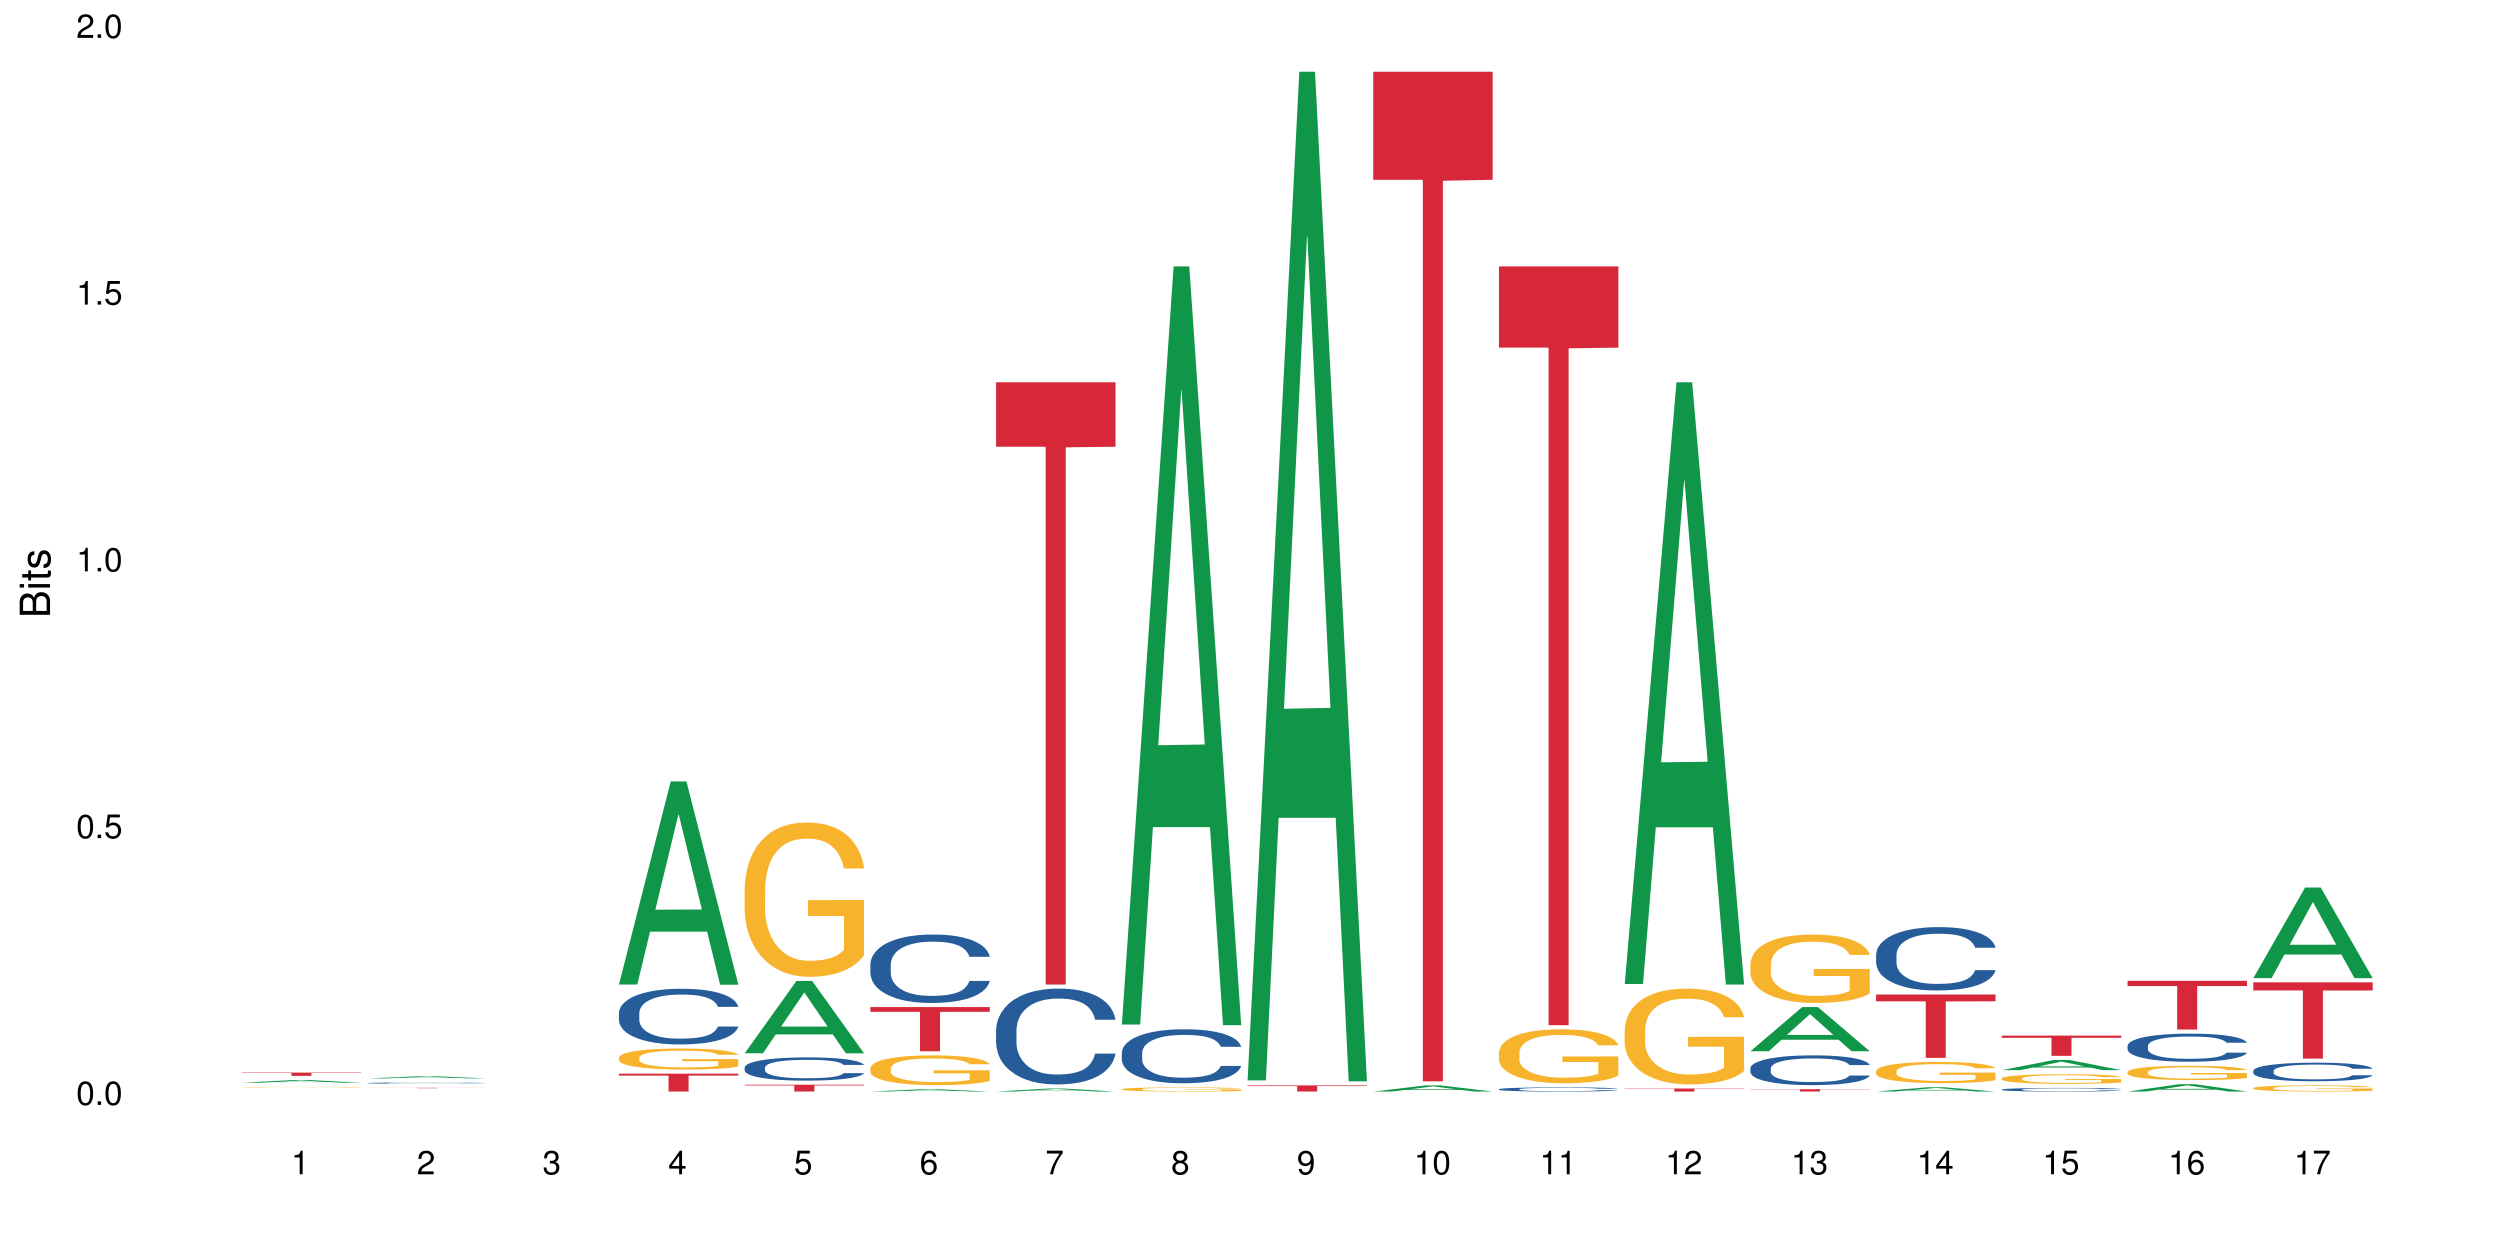 <?xml version="1.0" encoding="UTF-8"?>
<svg xmlns="http://www.w3.org/2000/svg" xmlns:xlink="http://www.w3.org/1999/xlink" width="720pt" height="360pt" viewBox="0 0 720 360" version="1.1">
<defs>
<g>
<symbol overflow="visible" id="glyph0-0">
<path style="stroke:none;" d=""/>
</symbol>
<symbol overflow="visible" id="glyph0-1">
<path style="stroke:none;" d="M 2.641 -6.797 C 2 -6.797 1.422 -6.531 1.078 -6.047 C 0.641 -5.453 0.406 -4.547 0.406 -3.297 C 0.406 -1 1.188 0.219 2.641 0.219 C 4.078 0.219 4.859 -1 4.859 -3.234 C 4.859 -4.562 4.656 -5.438 4.203 -6.047 C 3.844 -6.531 3.281 -6.797 2.641 -6.797 Z M 2.641 -6.047 C 3.547 -6.047 4 -5.125 4 -3.312 C 4 -1.375 3.562 -0.484 2.625 -0.484 C 1.734 -0.484 1.281 -1.422 1.281 -3.281 C 1.281 -5.141 1.734 -6.047 2.641 -6.047 Z M 2.641 -6.047 "/>
</symbol>
<symbol overflow="visible" id="glyph0-2">
<path style="stroke:none;" d="M 1.828 -1 L 0.828 -1 L 0.828 0 L 1.828 0 Z M 1.828 -1 "/>
</symbol>
<symbol overflow="visible" id="glyph0-3">
<path style="stroke:none;" d="M 4.562 -6.797 L 1.062 -6.797 L 0.547 -3.094 L 1.328 -3.094 C 1.719 -3.562 2.047 -3.734 2.578 -3.734 C 3.484 -3.734 4.062 -3.109 4.062 -2.094 C 4.062 -1.125 3.484 -0.531 2.578 -0.531 C 1.828 -0.531 1.375 -0.906 1.188 -1.672 L 0.328 -1.672 C 0.453 -1.109 0.547 -0.844 0.75 -0.594 C 1.125 -0.078 1.828 0.219 2.594 0.219 C 3.969 0.219 4.922 -0.781 4.922 -2.219 C 4.922 -3.562 4.031 -4.484 2.719 -4.484 C 2.25 -4.484 1.859 -4.359 1.469 -4.062 L 1.734 -5.969 L 4.562 -5.969 Z M 4.562 -6.797 "/>
</symbol>
<symbol overflow="visible" id="glyph0-4">
<path style="stroke:none;" d="M 2.484 -4.844 L 2.484 0 L 3.328 0 L 3.328 -6.797 L 2.766 -6.797 C 2.469 -5.75 2.281 -5.609 0.984 -5.453 L 0.984 -4.844 Z M 2.484 -4.844 "/>
</symbol>
<symbol overflow="visible" id="glyph0-5">
<path style="stroke:none;" d="M 4.859 -0.828 L 1.281 -0.828 C 1.359 -1.391 1.672 -1.75 2.5 -2.234 L 3.469 -2.75 C 4.406 -3.266 4.906 -3.969 4.906 -4.812 C 4.906 -5.375 4.672 -5.906 4.266 -6.266 C 3.859 -6.625 3.375 -6.797 2.719 -6.797 C 1.859 -6.797 1.219 -6.5 0.844 -5.922 C 0.609 -5.562 0.5 -5.125 0.484 -4.438 L 1.328 -4.438 C 1.359 -4.906 1.406 -5.188 1.531 -5.406 C 1.75 -5.812 2.188 -6.062 2.703 -6.062 C 3.469 -6.062 4.031 -5.516 4.031 -4.781 C 4.031 -4.25 3.719 -3.797 3.125 -3.438 L 2.234 -2.938 C 0.812 -2.141 0.406 -1.5 0.328 0 L 4.859 0 Z M 4.859 -0.828 "/>
</symbol>
<symbol overflow="visible" id="glyph0-6">
<path style="stroke:none;" d="M 2.125 -3.125 L 2.578 -3.125 C 3.516 -3.125 3.984 -2.703 3.984 -1.891 C 3.984 -1.031 3.469 -0.531 2.578 -0.531 C 1.656 -0.531 1.203 -0.984 1.156 -1.969 L 0.312 -1.969 C 0.344 -1.422 0.438 -1.078 0.609 -0.766 C 0.953 -0.109 1.625 0.219 2.547 0.219 C 3.953 0.219 4.859 -0.609 4.859 -1.906 C 4.859 -2.766 4.516 -3.25 3.703 -3.516 C 4.344 -3.766 4.656 -4.25 4.656 -4.938 C 4.656 -6.109 3.875 -6.797 2.578 -6.797 C 1.203 -6.797 0.484 -6.047 0.453 -4.609 L 1.297 -4.609 C 1.312 -5.016 1.344 -5.25 1.453 -5.453 C 1.641 -5.828 2.062 -6.062 2.594 -6.062 C 3.344 -6.062 3.797 -5.625 3.797 -4.906 C 3.797 -4.422 3.609 -4.141 3.25 -3.984 C 3.016 -3.891 2.719 -3.844 2.125 -3.844 Z M 2.125 -3.125 "/>
</symbol>
<symbol overflow="visible" id="glyph0-7">
<path style="stroke:none;" d="M 3.141 -1.625 L 3.141 0 L 3.984 0 L 3.984 -1.625 L 4.984 -1.625 L 4.984 -2.391 L 3.984 -2.391 L 3.984 -6.797 L 3.359 -6.797 L 0.266 -2.516 L 0.266 -1.625 Z M 3.141 -2.391 L 1 -2.391 L 3.141 -5.359 Z M 3.141 -2.391 "/>
</symbol>
<symbol overflow="visible" id="glyph0-8">
<path style="stroke:none;" d="M 4.781 -5.031 C 4.609 -6.141 3.891 -6.797 2.844 -6.797 C 2.094 -6.797 1.422 -6.438 1.031 -5.828 C 0.609 -5.172 0.406 -4.344 0.406 -3.094 C 0.406 -1.953 0.578 -1.234 0.984 -0.625 C 1.359 -0.078 1.953 0.219 2.703 0.219 C 3.984 0.219 4.922 -0.734 4.922 -2.078 C 4.922 -3.344 4.062 -4.234 2.844 -4.234 C 2.172 -4.234 1.641 -3.969 1.281 -3.469 C 1.281 -5.125 1.828 -6.047 2.797 -6.047 C 3.391 -6.047 3.797 -5.672 3.938 -5.031 Z M 2.734 -3.484 C 3.547 -3.484 4.062 -2.922 4.062 -2 C 4.062 -1.156 3.484 -0.531 2.703 -0.531 C 1.922 -0.531 1.328 -1.188 1.328 -2.047 C 1.328 -2.891 1.906 -3.484 2.734 -3.484 Z M 2.734 -3.484 "/>
</symbol>
<symbol overflow="visible" id="glyph0-9">
<path style="stroke:none;" d="M 4.984 -6.797 L 0.438 -6.797 L 0.438 -5.969 L 4.109 -5.969 C 2.5 -3.656 1.828 -2.234 1.328 0 L 2.219 0 C 2.594 -2.172 3.453 -4.047 4.984 -6.094 Z M 4.984 -6.797 "/>
</symbol>
<symbol overflow="visible" id="glyph0-10">
<path style="stroke:none;" d="M 3.75 -3.578 C 4.453 -4 4.688 -4.344 4.688 -4.984 C 4.688 -6.047 3.844 -6.797 2.641 -6.797 C 1.438 -6.797 0.594 -6.047 0.594 -4.984 C 0.594 -4.359 0.828 -4.016 1.516 -3.578 C 0.734 -3.203 0.359 -2.641 0.359 -1.891 C 0.359 -0.641 1.297 0.219 2.641 0.219 C 3.984 0.219 4.922 -0.641 4.922 -1.875 C 4.922 -2.641 4.531 -3.203 3.75 -3.578 Z M 2.641 -6.047 C 3.359 -6.047 3.812 -5.625 3.812 -4.969 C 3.812 -4.344 3.344 -3.922 2.641 -3.922 C 1.922 -3.922 1.453 -4.344 1.453 -4.984 C 1.453 -5.625 1.922 -6.047 2.641 -6.047 Z M 2.641 -3.203 C 3.484 -3.203 4.062 -2.672 4.062 -1.875 C 4.062 -1.062 3.484 -0.531 2.625 -0.531 C 1.797 -0.531 1.219 -1.078 1.219 -1.875 C 1.219 -2.672 1.797 -3.203 2.641 -3.203 Z M 2.641 -3.203 "/>
</symbol>
<symbol overflow="visible" id="glyph0-11">
<path style="stroke:none;" d="M 0.516 -1.547 C 0.672 -0.438 1.406 0.219 2.438 0.219 C 3.188 0.219 3.859 -0.141 4.266 -0.75 C 4.688 -1.406 4.891 -2.25 4.891 -3.484 C 4.891 -4.625 4.703 -5.359 4.312 -5.953 C 3.938 -6.5 3.344 -6.797 2.594 -6.797 C 1.297 -6.797 0.359 -5.844 0.359 -4.516 C 0.359 -3.25 1.234 -2.344 2.453 -2.344 C 3.094 -2.344 3.562 -2.578 4.016 -3.109 C 4 -1.453 3.469 -0.531 2.5 -0.531 C 1.906 -0.531 1.484 -0.906 1.359 -1.547 Z M 2.578 -6.062 C 3.375 -6.062 3.969 -5.406 3.969 -4.531 C 3.969 -3.688 3.375 -3.094 2.547 -3.094 C 1.734 -3.094 1.234 -3.672 1.234 -4.578 C 1.234 -5.438 1.797 -6.062 2.578 -6.062 Z M 2.578 -6.062 "/>
</symbol>
<symbol overflow="visible" id="glyph1-0">
<path style="stroke:none;" d=""/>
</symbol>
<symbol overflow="visible" id="glyph1-1">
<path style="stroke:none;" d="M 0 -0.953 L 0 -4.891 C 0 -5.719 -0.234 -6.344 -0.734 -6.797 C -1.188 -7.234 -1.812 -7.469 -2.5 -7.469 C -3.547 -7.469 -4.188 -7 -4.625 -5.875 C -4.984 -6.672 -5.641 -7.094 -6.531 -7.094 C -7.156 -7.094 -7.734 -6.859 -8.141 -6.391 C -8.562 -5.938 -8.75 -5.344 -8.75 -4.5 L -8.75 -0.953 Z M -4.984 -2.062 L -7.766 -2.062 L -7.766 -4.219 C -7.766 -4.844 -7.688 -5.203 -7.453 -5.5 C -7.219 -5.812 -6.859 -5.969 -6.375 -5.969 C -5.906 -5.969 -5.531 -5.812 -5.297 -5.5 C -5.062 -5.203 -4.984 -4.844 -4.984 -4.219 Z M -0.984 -2.062 L -4 -2.062 L -4 -4.781 C -4 -5.328 -3.859 -5.688 -3.578 -5.953 C -3.297 -6.219 -2.922 -6.359 -2.484 -6.359 C -2.062 -6.359 -1.688 -6.219 -1.406 -5.953 C -1.109 -5.688 -0.984 -5.328 -0.984 -4.781 Z M -0.984 -2.062 "/>
</symbol>
<symbol overflow="visible" id="glyph1-2">
<path style="stroke:none;" d="M -6.281 -1.797 L -6.281 -0.797 L 0 -0.797 L 0 -1.797 Z M -8.75 -1.797 L -8.75 -0.797 L -7.484 -0.797 L -7.484 -1.797 Z M -8.75 -1.797 "/>
</symbol>
<symbol overflow="visible" id="glyph1-3">
<path style="stroke:none;" d="M -6.281 -3.047 L -6.281 -2.016 L -8.016 -2.016 L -8.016 -1.016 L -6.281 -1.016 L -6.281 -0.172 L -5.469 -0.172 L -5.469 -1.016 L -0.719 -1.016 C -0.078 -1.016 0.281 -1.453 0.281 -2.234 C 0.281 -2.469 0.25 -2.719 0.188 -3.047 L -0.641 -3.047 C -0.609 -2.922 -0.594 -2.766 -0.594 -2.562 C -0.594 -2.141 -0.719 -2.016 -1.156 -2.016 L -5.469 -2.016 L -5.469 -3.047 Z M -6.281 -3.047 "/>
</symbol>
<symbol overflow="visible" id="glyph1-4">
<path style="stroke:none;" d="M -4.531 -5.25 C -5.766 -5.25 -6.469 -4.422 -6.469 -2.969 C -6.469 -1.516 -5.719 -0.562 -4.547 -0.562 C -3.562 -0.562 -3.094 -1.062 -2.734 -2.562 L -2.516 -3.484 C -2.344 -4.188 -2.094 -4.469 -1.625 -4.469 C -1.047 -4.469 -0.641 -3.875 -0.641 -3 C -0.641 -2.453 -0.797 -2 -1.062 -1.75 C -1.25 -1.594 -1.422 -1.531 -1.875 -1.469 L -1.875 -0.406 C -0.422 -0.453 0.281 -1.266 0.281 -2.922 C 0.281 -4.5 -0.5 -5.516 -1.719 -5.516 C -2.656 -5.516 -3.172 -4.984 -3.469 -3.734 L -3.703 -2.766 C -3.891 -1.953 -4.156 -1.609 -4.594 -1.609 C -5.172 -1.609 -5.547 -2.125 -5.547 -2.938 C -5.547 -3.75 -5.203 -4.172 -4.531 -4.203 Z M -4.531 -5.25 "/>
</symbol>
</g>
</defs>
<g id="surface63340">
<rect x="0" y="0" width="720" height="360" style="fill:rgb(100%,100%,100%);fill-opacity:1;stroke:none;"/>
<path style=" stroke:none;fill-rule:nonzero;fill:rgb(6.275%,58.824%,28.235%);fill-opacity:1;" d="M 69.629 311.848 L 69.668 311.848 L 84.551 311.039 L 89.07 311.039 L 104.027 311.848 L 98.77 311.848 L 95.023 311.637 L 78.598 311.637 L 74.922 311.848 L 69.629 311.848 L 80.176 311.551 L 93.516 311.551 L 86.863 311.172 L 86.719 311.172 L 80.141 311.551 L 80.176 311.551 Z M 69.629 311.848 "/>
<path style=" stroke:none;fill-rule:nonzero;fill:rgb(14.51%,36.078%,60%);fill-opacity:1;" d="M 69.629 314.363 L 69.797 314.363 L 70.09 314.359 L 74.789 314.359 L 76.426 314.355 L 98.949 314.355 L 100.207 314.359 L 104.027 314.359 L 75.754 314.359 L 75.586 314.363 L 75.5 314.363 L 75.586 314.363 L 75.797 314.367 L 104.027 314.367 L 100 314.367 L 98.949 314.371 L 76.215 314.371 L 75.039 314.367 L 70.176 314.367 L 69.754 314.363 Z M 69.629 314.363 "/>
<path style=" stroke:none;fill-rule:nonzero;fill:rgb(96.863%,70.196%,16.863%);fill-opacity:1;" d="M 69.629 313.094 L 69.672 313.094 L 69.672 313.09 L 69.84 313.082 L 70.258 313.074 L 70.805 313.066 L 71.391 313.062 L 71.77 313.059 L 72.398 313.055 L 72.941 313.051 L 74.328 313.047 L 76.09 313.039 L 77.055 313.039 L 78.145 313.035 L 79.695 313.035 L 80.41 313.031 L 82.59 313.031 L 85.066 313.027 L 89.051 313.027 L 90.77 313.031 L 94.461 313.031 L 95.512 313.035 L 96.602 313.035 L 97.945 313.039 L 99.203 313.043 L 100.207 313.043 L 101.215 313.047 L 102.055 313.055 L 102.766 313.059 L 103.398 313.062 L 103.773 313.066 L 104.027 313.074 L 98.195 313.074 L 97.859 313.066 L 97.48 313.062 L 96.852 313.059 L 96.223 313.059 L 95.594 313.055 L 94.422 313.051 L 93.414 313.047 L 90.938 313.047 L 89.555 313.043 L 86.492 313.043 L 84.48 313.047 L 82.465 313.047 L 81.289 313.051 L 80.156 313.051 L 78.898 313.055 L 78.062 313.059 L 77.598 313.062 L 77.012 313.066 L 76.594 313.07 L 76.133 313.074 L 75.879 313.078 L 75.543 313.09 L 75.5 313.113 L 75.629 313.117 L 75.879 313.125 L 76.215 313.129 L 77.223 313.137 L 78.102 313.145 L 78.859 313.145 L 79.445 313.148 L 80.578 313.152 L 81.039 313.152 L 82.129 313.156 L 83.262 313.156 L 84.645 313.16 L 93.625 313.16 L 94.715 313.156 L 96.309 313.156 L 96.938 313.152 L 98.238 313.152 L 98.238 313.117 L 87.875 313.117 L 87.875 313.102 L 103.984 313.102 L 104.027 313.156 L 103.145 313.16 L 102.055 313.164 L 101.004 313.164 L 99.914 313.168 L 98.363 313.172 L 95.176 313.172 L 93.414 313.176 L 82.969 313.176 L 81.625 313.172 L 80.285 313.172 L 78.605 313.168 L 77.516 313.164 L 76.383 313.164 L 75.25 313.16 L 74.242 313.156 L 73.574 313.152 L 72.902 313.148 L 72.188 313.145 L 71.516 313.141 L 71.012 313.137 L 70.551 313.133 L 70.215 313.129 L 69.883 313.121 L 69.715 313.117 L 69.629 313.113 Z M 69.629 313.094 "/>
<path style=" stroke:none;fill-rule:nonzero;fill:rgb(83.922%,15.686%,22.353%);fill-opacity:1;" d="M 69.629 308.914 L 104.027 308.914 L 104.027 309.016 L 89.691 309.016 L 89.691 309.859 L 83.922 309.859 L 83.922 309.02 L 83.84 309.016 L 69.629 309.016 Z M 69.629 308.914 "/>
<path style=" stroke:none;fill-rule:nonzero;fill:rgb(6.275%,58.824%,28.235%);fill-opacity:1;" d="M 105.836 310.586 L 105.871 310.582 L 120.758 309.957 L 125.277 309.957 L 140.234 310.586 L 134.977 310.586 L 131.23 310.422 L 114.805 310.422 L 111.129 310.586 L 105.836 310.586 L 116.383 310.352 L 129.723 310.352 L 123.07 310.059 L 122.926 310.059 L 116.348 310.352 L 116.383 310.352 Z M 105.836 310.586 "/>
<path style=" stroke:none;fill-rule:nonzero;fill:rgb(14.51%,36.078%,60%);fill-opacity:1;" d="M 105.836 311.914 L 105.879 311.914 L 105.879 311.906 L 106.004 311.895 L 106.297 311.879 L 106.59 311.871 L 107.348 311.852 L 108.395 311.832 L 109.484 311.82 L 110.281 311.809 L 110.996 311.805 L 112.633 311.793 L 113.68 311.785 L 114.812 311.781 L 116.195 311.777 L 117.203 311.773 L 119.469 311.766 L 128.152 311.766 L 129.496 311.77 L 130.629 311.773 L 132.598 311.781 L 134.359 311.789 L 135.156 311.793 L 136.414 311.805 L 137.379 311.812 L 138.051 311.82 L 138.809 311.832 L 139.477 311.848 L 139.98 311.863 L 140.234 311.875 L 134.359 311.875 L 134.066 311.863 L 133.73 311.855 L 133.102 311.84 L 132.473 311.832 L 131.59 311.824 L 130.793 311.816 L 129.703 311.812 L 128.738 311.809 L 127.734 311.805 L 126.77 311.801 L 121.984 311.801 L 120.352 311.805 L 119.469 311.805 L 118.211 311.809 L 117.328 311.812 L 116.281 311.82 L 115.566 311.824 L 114.688 311.836 L 114.059 311.84 L 113.344 311.852 L 112.926 311.859 L 112.547 311.867 L 112.211 311.879 L 111.961 311.891 L 111.793 311.902 L 111.707 311.914 L 111.707 311.961 L 111.793 311.973 L 112.004 311.988 L 112.547 312.008 L 113.344 312.023 L 114.27 312.035 L 115.148 312.047 L 115.652 312.051 L 116.324 312.055 L 117.371 312.062 L 118.883 312.066 L 119.762 312.07 L 121.105 312.074 L 125.973 312.074 L 127.062 312.07 L 128.195 312.07 L 129.746 312.062 L 130.711 312.059 L 131.551 312.051 L 132.18 312.047 L 132.598 312.043 L 133.227 312.031 L 133.73 312.02 L 134.109 312.008 L 134.359 312 L 140.234 312 L 139.98 312.012 L 139.605 312.023 L 139.227 312.031 L 138.641 312.043 L 137.969 312.055 L 137.004 312.066 L 136.207 312.074 L 135.156 312.082 L 134.191 312.086 L 133.145 312.09 L 131.59 312.098 L 130.586 312.102 L 129.496 312.105 L 128.195 312.105 L 126.559 312.109 L 120.098 312.109 L 118.379 312.105 L 116.238 312.102 L 114.688 312.094 L 113.469 312.09 L 112.422 312.082 L 111.246 312.074 L 109.738 312.059 L 108.816 312.047 L 108.184 312.039 L 107.473 312.027 L 106.969 312.016 L 106.383 312 L 105.961 311.977 L 105.836 311.957 Z M 105.836 311.914 "/>
<path style=" stroke:none;fill-rule:nonzero;fill:rgb(83.922%,15.686%,22.353%);fill-opacity:1;" d="M 105.836 313.289 L 140.234 313.289 L 140.234 313.305 L 125.898 313.305 L 125.898 313.41 L 120.129 313.41 L 120.129 313.305 L 105.836 313.305 Z M 105.836 313.289 "/>
<path style=" stroke:none;fill-rule:nonzero;fill:rgb(6.275%,58.824%,28.235%);fill-opacity:1;" d="M 178.25 283.543 L 178.285 283.488 L 193.172 225.039 L 197.691 225.039 L 212.648 283.598 L 207.391 283.598 L 203.645 268.312 L 187.219 268.312 L 183.543 283.543 L 178.25 283.543 L 188.797 261.988 L 202.137 261.934 L 195.484 234.605 L 195.41 234.551 L 195.34 234.719 L 188.762 261.934 L 188.797 261.988 Z M 178.25 283.543 "/>
<path style=" stroke:none;fill-rule:nonzero;fill:rgb(14.51%,36.078%,60%);fill-opacity:1;" d="M 178.25 291.746 L 178.293 291.73 L 178.293 291.379 L 178.418 290.824 L 178.711 290.121 L 179.004 289.637 L 179.762 288.773 L 180.809 287.938 L 181.898 287.297 L 182.695 286.914 L 183.41 286.621 L 185.047 286.078 L 186.094 285.801 L 187.227 285.551 L 188.609 285.305 L 189.617 285.156 L 191.883 284.922 L 193.562 284.82 L 194.859 284.777 L 197.672 284.777 L 199.348 284.836 L 200.566 284.91 L 201.91 285.027 L 203.039 285.156 L 205.012 285.48 L 206.773 285.891 L 207.57 286.125 L 208.828 286.578 L 209.793 287.016 L 210.465 287.398 L 211.219 287.938 L 211.891 288.598 L 212.395 289.344 L 212.648 289.973 L 206.773 289.973 L 206.48 289.391 L 206.145 288.934 L 205.516 288.336 L 204.887 287.91 L 204.004 287.484 L 203.207 287.207 L 202.117 286.93 L 201.152 286.754 L 200.148 286.621 L 199.184 286.535 L 197.336 286.445 L 195.195 286.445 L 194.398 286.477 L 192.766 286.594 L 191.883 286.695 L 190.625 286.898 L 189.742 287.09 L 188.695 287.383 L 187.98 287.633 L 187.102 288.012 L 186.473 288.348 L 185.758 288.832 L 185.34 289.199 L 184.961 289.609 L 184.625 290.09 L 184.375 290.605 L 184.207 291.145 L 184.121 291.672 L 184.121 293.941 L 184.207 294.469 L 184.418 295.086 L 184.961 295.977 L 185.758 296.754 L 186.68 297.367 L 187.562 297.809 L 188.066 298.012 L 188.738 298.246 L 189.785 298.539 L 191.297 298.832 L 192.176 298.949 L 193.52 299.066 L 194.902 299.125 L 196.75 299.125 L 198.387 299.066 L 199.477 298.992 L 200.609 298.875 L 202.16 298.629 L 203.125 298.395 L 203.965 298.113 L 204.594 297.836 L 205.012 297.602 L 205.641 297.148 L 206.145 296.652 L 206.523 296.137 L 206.773 295.641 L 212.648 295.641 L 212.395 296.227 L 212.016 296.797 L 211.641 297.223 L 211.055 297.734 L 210.383 298.188 L 209.418 298.699 L 208.621 299.039 L 207.57 299.402 L 206.605 299.68 L 205.559 299.93 L 204.004 300.223 L 203 300.371 L 201.91 300.5 L 200.609 300.617 L 198.973 300.723 L 197.211 300.781 L 195.574 300.793 L 193.812 300.766 L 192.512 300.707 L 190.793 300.574 L 188.652 300.312 L 187.102 300.031 L 185.883 299.754 L 184.836 299.461 L 183.66 299.066 L 182.152 298.422 L 181.227 297.926 L 180.598 297.516 L 179.887 296.945 L 179.383 296.43 L 178.797 295.609 L 178.375 294.57 L 178.25 293.766 Z M 178.25 291.746 "/>
<path style=" stroke:none;fill-rule:nonzero;fill:rgb(96.863%,70.196%,16.863%);fill-opacity:1;" d="M 178.25 304.57 L 178.293 304.562 L 178.293 304.453 L 178.461 304.203 L 178.879 303.859 L 179.426 303.578 L 180.012 303.359 L 180.391 303.242 L 181.02 303.074 L 181.562 302.953 L 182.949 302.703 L 184.711 302.473 L 185.676 302.371 L 186.766 302.277 L 188.316 302.172 L 189.031 302.133 L 191.211 302.047 L 193.688 301.992 L 196.414 301.973 L 197.672 301.98 L 199.391 302 L 201.742 302.062 L 203.082 302.117 L 204.133 302.172 L 205.223 302.246 L 206.562 302.355 L 207.824 302.488 L 208.828 302.621 L 209.836 302.789 L 210.676 302.965 L 211.387 303.16 L 212.016 303.391 L 212.395 303.586 L 212.648 303.777 L 206.816 303.777 L 206.48 303.586 L 206.102 303.434 L 205.473 303.254 L 204.844 303.121 L 204.215 303.016 L 203.039 302.871 L 202.035 302.781 L 200.777 302.703 L 199.559 302.656 L 198.176 302.621 L 197.336 302.609 L 195.113 302.609 L 193.098 302.648 L 191.926 302.691 L 191.086 302.738 L 189.91 302.82 L 189.199 302.887 L 188.777 302.93 L 187.52 303.102 L 186.68 303.258 L 186.219 303.363 L 185.633 303.527 L 185.215 303.68 L 184.754 303.898 L 184.5 304.066 L 184.164 304.441 L 184.121 305.438 L 184.25 305.648 L 184.5 305.875 L 184.836 306.074 L 185.34 306.285 L 185.844 306.445 L 186.723 306.664 L 187.48 306.805 L 188.066 306.898 L 189.199 307.051 L 189.66 307.098 L 190.75 307.199 L 191.883 307.277 L 193.266 307.344 L 194.316 307.375 L 195.992 307.402 L 198.133 307.402 L 200.648 307.371 L 202.242 307.328 L 203.336 307.281 L 204.047 307.242 L 204.93 307.184 L 205.559 307.129 L 206.145 307.066 L 206.859 306.973 L 206.859 305.648 L 196.496 305.645 L 196.496 305.023 L 212.605 305.02 L 212.648 307.184 L 211.766 307.332 L 210.676 307.477 L 209.625 307.586 L 208.535 307.68 L 206.984 307.785 L 205.727 307.852 L 203.797 307.93 L 202.035 307.98 L 200.188 308.012 L 198.551 308.031 L 196.621 308.035 L 194.902 308.023 L 193.059 307.992 L 191.59 307.945 L 190.246 307.891 L 188.906 307.82 L 187.227 307.703 L 186.137 307.609 L 185.004 307.492 L 183.871 307.355 L 182.863 307.203 L 182.191 307.09 L 181.523 306.957 L 180.809 306.789 L 180.137 306.602 L 179.633 306.43 L 179.172 306.234 L 178.836 306.055 L 178.5 305.805 L 178.336 305.605 L 178.25 305.434 Z M 178.25 304.57 "/>
<path style=" stroke:none;fill-rule:nonzero;fill:rgb(83.922%,15.686%,22.353%);fill-opacity:1;" d="M 178.25 309.215 L 212.648 309.215 L 212.648 309.766 L 198.312 309.77 L 198.312 314.371 L 192.543 314.371 L 192.543 309.777 L 192.461 309.766 L 178.25 309.766 Z M 178.25 309.215 "/>
<path style=" stroke:none;fill-rule:nonzero;fill:rgb(6.275%,58.824%,28.235%);fill-opacity:1;" d="M 214.457 303.336 L 214.492 303.316 L 229.379 282.508 L 233.898 282.508 L 248.855 303.355 L 243.598 303.355 L 239.852 297.914 L 223.422 297.914 L 219.75 303.336 L 214.457 303.336 L 225.004 295.664 L 238.344 295.645 L 231.691 285.914 L 231.617 285.895 L 231.547 285.953 L 224.969 295.645 L 225.004 295.664 Z M 214.457 303.336 "/>
<path style=" stroke:none;fill-rule:nonzero;fill:rgb(14.51%,36.078%,60%);fill-opacity:1;" d="M 214.457 307.445 L 214.5 307.441 L 214.5 307.293 L 214.625 307.062 L 214.918 306.766 L 215.211 306.566 L 215.969 306.203 L 217.016 305.855 L 218.105 305.586 L 218.902 305.43 L 219.617 305.305 L 221.254 305.078 L 222.301 304.965 L 223.434 304.859 L 224.816 304.758 L 225.824 304.695 L 228.09 304.598 L 229.77 304.555 L 231.066 304.535 L 233.879 304.535 L 235.555 304.559 L 236.773 304.59 L 238.117 304.641 L 239.246 304.695 L 241.219 304.828 L 242.98 305 L 243.777 305.098 L 245.035 305.289 L 246 305.473 L 246.672 305.629 L 247.426 305.855 L 248.098 306.133 L 248.602 306.441 L 248.855 306.707 L 242.98 306.707 L 242.688 306.461 L 242.352 306.273 L 241.723 306.02 L 241.094 305.844 L 240.211 305.668 L 239.414 305.551 L 238.324 305.434 L 237.359 305.359 L 236.352 305.305 L 235.391 305.27 L 233.543 305.234 L 231.402 305.234 L 230.605 305.246 L 228.973 305.293 L 228.09 305.336 L 226.832 305.422 L 225.949 305.5 L 224.902 305.625 L 224.188 305.727 L 223.309 305.887 L 222.68 306.027 L 221.965 306.23 L 221.547 306.383 L 221.168 306.555 L 220.832 306.754 L 220.582 306.969 L 220.414 307.195 L 220.328 307.414 L 220.328 308.363 L 220.414 308.582 L 220.625 308.84 L 221.168 309.211 L 221.965 309.535 L 222.887 309.793 L 223.77 309.977 L 224.273 310.062 L 224.945 310.16 L 225.992 310.281 L 227.504 310.406 L 228.383 310.453 L 229.727 310.504 L 231.109 310.527 L 232.957 310.527 L 234.59 310.504 L 235.684 310.473 L 236.816 310.422 L 238.367 310.32 L 239.332 310.223 L 240.172 310.105 L 240.801 309.988 L 241.219 309.891 L 241.848 309.703 L 242.352 309.492 L 242.73 309.281 L 242.98 309.07 L 248.855 309.07 L 248.602 309.316 L 248.223 309.555 L 247.848 309.73 L 247.258 309.945 L 246.59 310.137 L 245.625 310.348 L 244.828 310.488 L 243.777 310.645 L 242.812 310.758 L 241.766 310.863 L 240.211 310.984 L 239.207 311.047 L 238.117 311.102 L 236.816 311.148 L 235.18 311.191 L 233.418 311.219 L 231.781 311.223 L 230.02 311.211 L 228.719 311.188 L 227 311.133 L 224.859 311.023 L 223.309 310.906 L 222.09 310.789 L 221.043 310.668 L 219.867 310.504 L 218.359 310.234 L 217.434 310.027 L 216.805 309.855 L 216.094 309.617 L 215.59 309.402 L 215.004 309.059 L 214.582 308.625 L 214.457 308.289 Z M 214.457 307.445 "/>
<path style=" stroke:none;fill-rule:nonzero;fill:rgb(96.863%,70.196%,16.863%);fill-opacity:1;" d="M 214.457 255.914 L 214.5 255.875 L 214.5 255.062 L 214.668 253.238 L 215.086 250.719 L 215.633 248.648 L 216.219 247.027 L 216.598 246.172 L 217.227 244.957 L 217.77 244.062 L 219.156 242.234 L 220.918 240.531 L 221.883 239.801 L 222.973 239.109 L 224.523 238.34 L 225.238 238.055 L 227.418 237.406 L 229.895 237 L 232.621 236.879 L 233.879 236.918 L 235.598 237.082 L 237.949 237.527 L 239.289 237.934 L 240.34 238.34 L 241.43 238.867 L 242.77 239.68 L 244.031 240.652 L 245.035 241.625 L 246.043 242.844 L 246.883 244.145 L 247.594 245.562 L 248.223 247.27 L 248.602 248.691 L 248.855 250.109 L 243.023 250.109 L 242.688 248.691 L 242.309 247.594 L 241.68 246.254 L 241.051 245.281 L 240.422 244.508 L 239.246 243.453 L 238.242 242.805 L 236.984 242.234 L 235.766 241.871 L 234.383 241.625 L 233.543 241.547 L 231.32 241.547 L 229.305 241.828 L 228.133 242.156 L 227.293 242.48 L 226.117 243.09 L 225.406 243.574 L 224.984 243.898 L 223.727 245.16 L 222.887 246.297 L 222.426 247.066 L 221.84 248.285 L 221.422 249.379 L 220.957 251.004 L 220.707 252.223 L 220.371 254.98 L 220.328 262.289 L 220.457 263.832 L 220.707 265.496 L 221.043 266.957 L 221.547 268.5 L 222.051 269.676 L 222.93 271.262 L 223.684 272.316 L 224.273 273.008 L 225.406 274.102 L 225.867 274.469 L 226.957 275.199 L 228.09 275.766 L 229.473 276.254 L 230.523 276.496 L 232.199 276.699 L 234.34 276.699 L 236.855 276.457 L 238.449 276.133 L 239.543 275.809 L 240.254 275.523 L 241.137 275.078 L 241.766 274.672 L 242.352 274.223 L 243.066 273.535 L 243.066 263.832 L 232.703 263.793 L 232.703 259.246 L 248.812 259.203 L 248.855 275.078 L 247.973 276.172 L 246.883 277.227 L 245.832 278.039 L 244.742 278.73 L 243.191 279.5 L 241.934 279.988 L 240.004 280.559 L 238.242 280.922 L 236.395 281.164 L 234.758 281.289 L 232.828 281.328 L 231.109 281.246 L 229.266 281.004 L 227.797 280.68 L 226.453 280.273 L 225.113 279.746 L 223.434 278.891 L 222.344 278.203 L 221.211 277.352 L 220.078 276.336 L 219.07 275.238 L 218.398 274.387 L 217.73 273.414 L 217.016 272.195 L 216.344 270.812 L 215.84 269.555 L 215.379 268.137 L 215.043 266.797 L 214.707 264.969 L 214.539 263.508 L 214.457 262.25 Z M 214.457 255.914 "/>
<path style=" stroke:none;fill-rule:nonzero;fill:rgb(83.922%,15.686%,22.353%);fill-opacity:1;" d="M 214.457 312.402 L 248.855 312.402 L 248.855 312.613 L 234.52 312.617 L 234.52 314.371 L 228.75 314.371 L 228.75 312.617 L 228.668 312.613 L 214.457 312.613 Z M 214.457 312.402 "/>
<path style=" stroke:none;fill-rule:nonzero;fill:rgb(6.275%,58.824%,28.235%);fill-opacity:1;" d="M 250.664 314.371 L 250.699 314.371 L 265.582 313.695 L 270.105 313.695 L 285.062 314.371 L 279.805 314.371 L 276.059 314.195 L 259.629 314.195 L 255.957 314.371 L 250.664 314.371 L 261.211 314.121 L 274.551 314.121 L 267.898 313.805 L 267.754 313.805 L 261.176 314.121 L 261.211 314.121 Z M 250.664 314.371 "/>
<path style=" stroke:none;fill-rule:nonzero;fill:rgb(14.51%,36.078%,60%);fill-opacity:1;" d="M 250.664 277.727 L 250.707 277.711 L 250.707 277.277 L 250.832 276.594 L 251.125 275.73 L 251.418 275.137 L 252.176 274.074 L 253.223 273.047 L 254.312 272.254 L 255.109 271.785 L 255.824 271.426 L 257.461 270.762 L 258.508 270.418 L 259.641 270.113 L 261.023 269.805 L 262.031 269.625 L 264.297 269.34 L 265.977 269.211 L 267.273 269.16 L 270.086 269.16 L 271.762 269.23 L 272.98 269.32 L 274.32 269.465 L 275.453 269.625 L 277.426 270.023 L 279.188 270.527 L 279.984 270.816 L 281.242 271.371 L 282.207 271.914 L 282.879 272.383 L 283.633 273.047 L 284.305 273.855 L 284.809 274.777 L 285.062 275.551 L 279.188 275.551 L 278.895 274.828 L 278.559 274.273 L 277.93 273.535 L 277.301 273.012 L 276.418 272.488 L 275.621 272.148 L 274.531 271.805 L 273.566 271.59 L 272.559 271.426 L 271.594 271.32 L 269.75 271.211 L 267.609 271.211 L 266.812 271.246 L 265.18 271.391 L 264.297 271.516 L 263.039 271.77 L 262.156 272.004 L 261.109 272.363 L 260.395 272.668 L 259.516 273.137 L 258.887 273.551 L 258.172 274.145 L 257.754 274.594 L 257.375 275.102 L 257.039 275.695 L 256.789 276.324 L 256.621 276.988 L 256.535 277.637 L 256.535 280.43 L 256.621 281.078 L 256.832 281.832 L 257.375 282.93 L 258.172 283.887 L 259.094 284.641 L 259.977 285.184 L 260.48 285.434 L 261.152 285.723 L 262.199 286.082 L 263.711 286.441 L 264.59 286.586 L 265.934 286.73 L 267.316 286.801 L 269.164 286.801 L 270.797 286.73 L 271.891 286.641 L 273.023 286.496 L 274.574 286.191 L 275.539 285.902 L 276.379 285.559 L 277.008 285.219 L 277.426 284.93 L 278.055 284.371 L 278.559 283.762 L 278.938 283.129 L 279.188 282.516 L 285.062 282.516 L 284.809 283.238 L 284.43 283.941 L 284.055 284.461 L 283.465 285.094 L 282.797 285.648 L 281.832 286.281 L 281.035 286.695 L 279.984 287.145 L 279.02 287.488 L 277.973 287.793 L 276.418 288.152 L 275.414 288.332 L 274.32 288.496 L 273.023 288.641 L 271.387 288.766 L 269.625 288.836 L 267.988 288.855 L 266.227 288.82 L 264.926 288.746 L 263.207 288.586 L 261.066 288.262 L 259.516 287.918 L 258.297 287.578 L 257.25 287.215 L 256.074 286.73 L 254.566 285.938 L 253.641 285.328 L 253.012 284.82 L 252.301 284.121 L 251.797 283.488 L 251.211 282.48 L 250.789 281.203 L 250.664 280.215 Z M 250.664 277.727 "/>
<path style=" stroke:none;fill-rule:nonzero;fill:rgb(96.863%,70.196%,16.863%);fill-opacity:1;" d="M 250.664 307.621 L 250.707 307.613 L 250.707 307.457 L 250.875 307.105 L 251.293 306.617 L 251.84 306.219 L 252.426 305.906 L 252.805 305.742 L 253.434 305.508 L 253.977 305.336 L 255.363 304.984 L 257.125 304.656 L 258.09 304.516 L 259.18 304.383 L 260.73 304.234 L 261.445 304.18 L 263.625 304.055 L 266.102 303.977 L 268.828 303.953 L 270.086 303.961 L 271.805 303.992 L 274.156 304.078 L 275.496 304.156 L 276.547 304.234 L 277.637 304.336 L 278.977 304.492 L 280.238 304.68 L 281.242 304.867 L 282.25 305.102 L 283.09 305.352 L 283.801 305.625 L 284.43 305.953 L 284.809 306.227 L 285.062 306.5 L 279.23 306.5 L 278.895 306.227 L 278.516 306.016 L 277.887 305.758 L 277.258 305.57 L 276.629 305.422 L 275.453 305.219 L 274.449 305.094 L 273.191 304.984 L 271.973 304.914 L 270.59 304.867 L 269.75 304.852 L 267.527 304.852 L 265.512 304.906 L 264.34 304.969 L 263.5 305.031 L 262.324 305.148 L 261.613 305.242 L 261.191 305.305 L 259.934 305.547 L 259.094 305.766 L 258.633 305.914 L 258.047 306.148 L 257.629 306.359 L 257.164 306.672 L 256.914 306.906 L 256.578 307.441 L 256.535 308.848 L 256.664 309.145 L 256.914 309.465 L 257.25 309.746 L 257.754 310.043 L 258.258 310.27 L 259.137 310.574 L 259.891 310.777 L 260.48 310.91 L 261.613 311.121 L 262.074 311.195 L 263.164 311.336 L 264.297 311.445 L 265.68 311.539 L 266.73 311.586 L 268.406 311.625 L 270.547 311.625 L 273.062 311.578 L 274.656 311.516 L 275.75 311.453 L 276.461 311.398 L 277.344 311.312 L 277.973 311.234 L 278.559 311.148 L 279.273 311.012 L 279.273 309.145 L 268.91 309.137 L 268.91 308.262 L 285.02 308.254 L 285.062 311.312 L 284.18 311.523 L 283.09 311.727 L 282.039 311.883 L 280.949 312.016 L 279.398 312.164 L 278.141 312.258 L 276.211 312.367 L 274.449 312.438 L 272.602 312.484 L 270.965 312.508 L 269.035 312.516 L 267.316 312.5 L 265.473 312.453 L 264.004 312.391 L 262.66 312.312 L 261.32 312.211 L 259.641 312.047 L 258.551 311.914 L 257.418 311.75 L 256.285 311.555 L 255.277 311.344 L 254.605 311.18 L 253.938 310.988 L 253.223 310.754 L 252.551 310.488 L 252.047 310.246 L 251.586 309.973 L 251.25 309.715 L 250.914 309.363 L 250.746 309.082 L 250.664 308.84 Z M 250.664 307.621 "/>
<path style=" stroke:none;fill-rule:nonzero;fill:rgb(83.922%,15.686%,22.353%);fill-opacity:1;" d="M 250.664 290.035 L 285.062 290.035 L 285.062 291.398 L 270.727 291.41 L 270.727 302.773 L 264.957 302.773 L 264.957 291.422 L 264.875 291.398 L 250.664 291.398 Z M 250.664 290.035 "/>
<path style=" stroke:none;fill-rule:nonzero;fill:rgb(6.275%,58.824%,28.235%);fill-opacity:1;" d="M 286.871 314.371 L 286.906 314.367 L 301.789 313.496 L 306.312 313.496 L 321.27 314.371 L 316.012 314.371 L 312.266 314.141 L 295.836 314.141 L 292.164 314.371 L 286.871 314.371 L 297.418 314.047 L 310.758 314.047 L 304.105 313.637 L 304.031 313.637 L 303.961 313.641 L 297.383 314.047 L 297.418 314.047 Z M 286.871 314.371 "/>
<path style=" stroke:none;fill-rule:nonzero;fill:rgb(14.51%,36.078%,60%);fill-opacity:1;" d="M 286.871 296.734 L 286.914 296.707 L 286.914 296.102 L 287.039 295.145 L 287.332 293.934 L 287.625 293.102 L 288.383 291.617 L 289.43 290.18 L 290.52 289.07 L 291.316 288.414 L 292.031 287.91 L 293.668 286.977 L 294.715 286.496 L 295.848 286.066 L 297.23 285.641 L 298.238 285.387 L 300.504 284.984 L 302.184 284.809 L 303.48 284.73 L 306.293 284.73 L 307.969 284.832 L 309.188 284.957 L 310.527 285.16 L 311.66 285.387 L 313.633 285.941 L 315.395 286.648 L 316.191 287.051 L 317.449 287.832 L 318.414 288.59 L 319.086 289.246 L 319.84 290.18 L 320.512 291.312 L 321.016 292.598 L 321.27 293.684 L 315.395 293.684 L 315.102 292.676 L 314.766 291.895 L 314.137 290.859 L 313.508 290.129 L 312.625 289.398 L 311.828 288.918 L 310.738 288.438 L 309.773 288.137 L 308.766 287.91 L 307.801 287.758 L 305.957 287.605 L 303.816 287.605 L 303.02 287.656 L 301.383 287.859 L 300.504 288.035 L 299.246 288.387 L 298.363 288.715 L 297.316 289.219 L 296.602 289.648 L 295.723 290.305 L 295.094 290.883 L 294.379 291.715 L 293.961 292.348 L 293.582 293.051 L 293.246 293.883 L 292.996 294.766 L 292.828 295.699 L 292.742 296.609 L 292.742 300.516 L 292.828 301.422 L 293.039 302.484 L 293.582 304.02 L 294.379 305.355 L 295.301 306.418 L 296.184 307.172 L 296.688 307.527 L 297.359 307.93 L 298.406 308.434 L 299.918 308.938 L 300.797 309.141 L 302.141 309.34 L 303.523 309.441 L 305.371 309.441 L 307.004 309.34 L 308.098 309.215 L 309.23 309.012 L 310.781 308.586 L 311.746 308.18 L 312.586 307.703 L 313.215 307.223 L 313.633 306.82 L 314.262 306.039 L 314.766 305.18 L 315.145 304.297 L 315.395 303.441 L 321.27 303.441 L 321.016 304.449 L 320.637 305.434 L 320.262 306.164 L 319.672 307.047 L 319.004 307.828 L 318.039 308.711 L 317.242 309.289 L 316.191 309.922 L 315.227 310.398 L 314.18 310.828 L 312.625 311.332 L 311.621 311.586 L 310.527 311.812 L 309.23 312.012 L 307.594 312.191 L 305.832 312.289 L 304.195 312.316 L 302.434 312.266 L 301.133 312.164 L 299.414 311.938 L 297.273 311.484 L 295.723 311.004 L 294.504 310.527 L 293.457 310.023 L 292.281 309.34 L 290.773 308.23 L 289.848 307.375 L 289.219 306.668 L 288.508 305.684 L 288.004 304.801 L 287.418 303.391 L 286.996 301.602 L 286.871 300.215 Z M 286.871 296.734 "/>
<path style=" stroke:none;fill-rule:nonzero;fill:rgb(83.922%,15.686%,22.353%);fill-opacity:1;" d="M 286.871 110.094 L 321.27 110.094 L 321.27 128.664 L 306.934 128.824 L 306.934 283.551 L 301.164 283.551 L 301.164 128.988 L 301.082 128.664 L 286.871 128.664 Z M 286.871 110.094 "/>
<path style=" stroke:none;fill-rule:nonzero;fill:rgb(6.275%,58.824%,28.235%);fill-opacity:1;" d="M 323.078 295.059 L 323.113 294.855 L 337.996 76.727 L 342.52 76.727 L 357.473 295.266 L 352.219 295.266 L 348.473 238.219 L 332.043 238.219 L 328.371 295.059 L 323.078 295.059 L 333.625 214.621 L 346.965 214.414 L 340.312 112.43 L 340.238 112.227 L 340.164 112.84 L 333.59 214.414 L 333.625 214.621 Z M 323.078 295.059 "/>
<path style=" stroke:none;fill-rule:nonzero;fill:rgb(14.51%,36.078%,60%);fill-opacity:1;" d="M 323.078 303.203 L 323.121 303.191 L 323.121 302.852 L 323.246 302.309 L 323.539 301.629 L 323.832 301.16 L 324.59 300.32 L 325.637 299.512 L 326.727 298.887 L 327.523 298.52 L 328.238 298.234 L 329.875 297.707 L 330.922 297.438 L 332.055 297.195 L 333.438 296.957 L 334.445 296.812 L 336.711 296.586 L 338.387 296.488 L 339.688 296.445 L 342.5 296.445 L 344.176 296.5 L 345.395 296.57 L 346.734 296.688 L 347.867 296.812 L 349.84 297.125 L 351.602 297.523 L 352.398 297.75 L 353.656 298.191 L 354.621 298.617 L 355.293 298.988 L 356.047 299.512 L 356.719 300.152 L 357.223 300.875 L 357.473 301.488 L 351.602 301.488 L 351.309 300.918 L 350.973 300.477 L 350.344 299.895 L 349.715 299.484 L 348.832 299.07 L 348.035 298.801 L 346.945 298.531 L 345.98 298.363 L 344.973 298.234 L 344.008 298.148 L 342.164 298.062 L 340.023 298.062 L 339.227 298.09 L 337.59 298.207 L 336.711 298.305 L 335.453 298.504 L 334.57 298.688 L 333.523 298.973 L 332.809 299.215 L 331.93 299.582 L 331.301 299.91 L 330.586 300.379 L 330.168 300.734 L 329.789 301.133 L 329.453 301.602 L 329.203 302.098 L 329.035 302.621 L 328.949 303.133 L 328.949 305.336 L 329.035 305.848 L 329.246 306.441 L 329.789 307.309 L 330.586 308.062 L 331.508 308.66 L 332.391 309.086 L 332.895 309.285 L 333.566 309.512 L 334.613 309.797 L 336.125 310.078 L 337.004 310.191 L 338.348 310.305 L 339.73 310.363 L 341.578 310.363 L 343.211 310.305 L 344.305 310.234 L 345.438 310.121 L 346.988 309.879 L 347.953 309.652 L 348.793 309.383 L 349.422 309.113 L 349.84 308.887 L 350.469 308.445 L 350.973 307.965 L 351.352 307.465 L 351.602 306.984 L 357.473 306.984 L 357.223 307.551 L 356.844 308.105 L 356.469 308.516 L 355.879 309.016 L 355.211 309.453 L 354.246 309.953 L 353.449 310.277 L 352.398 310.633 L 351.434 310.902 L 350.387 311.145 L 348.832 311.43 L 347.828 311.57 L 346.734 311.699 L 345.438 311.812 L 343.801 311.91 L 342.039 311.969 L 340.402 311.98 L 338.641 311.953 L 337.34 311.898 L 335.621 311.77 L 333.48 311.516 L 331.93 311.242 L 330.711 310.973 L 329.664 310.691 L 328.488 310.305 L 326.98 309.68 L 326.055 309.199 L 325.426 308.801 L 324.715 308.246 L 324.211 307.75 L 323.625 306.953 L 323.203 305.945 L 323.078 305.164 Z M 323.078 303.203 "/>
<path style=" stroke:none;fill-rule:nonzero;fill:rgb(96.863%,70.196%,16.863%);fill-opacity:1;" d="M 323.078 313.68 L 323.121 313.68 L 323.121 313.656 L 323.289 313.605 L 323.707 313.539 L 324.254 313.48 L 324.84 313.438 L 325.219 313.414 L 325.848 313.383 L 326.391 313.355 L 327.777 313.309 L 329.539 313.262 L 330.504 313.242 L 331.594 313.223 L 333.145 313.203 L 333.859 313.195 L 336.039 313.176 L 338.516 313.164 L 341.242 313.16 L 342.5 313.164 L 344.219 313.168 L 346.566 313.18 L 347.91 313.191 L 348.961 313.203 L 350.051 313.215 L 351.391 313.238 L 352.652 313.266 L 353.656 313.293 L 354.664 313.324 L 355.504 313.359 L 356.215 313.398 L 356.844 313.445 L 357.223 313.484 L 357.473 313.523 L 351.645 313.523 L 351.309 313.484 L 350.93 313.453 L 350.301 313.418 L 349.672 313.391 L 349.043 313.371 L 347.867 313.34 L 346.863 313.324 L 345.605 313.309 L 344.387 313.297 L 343.004 313.293 L 342.164 313.289 L 339.941 313.289 L 337.926 313.297 L 336.754 313.305 L 335.914 313.312 L 334.738 313.332 L 334.027 313.344 L 333.605 313.352 L 332.348 313.387 L 331.508 313.418 L 331.047 313.438 L 330.461 313.473 L 330.043 313.5 L 329.578 313.547 L 329.328 313.578 L 328.992 313.652 L 328.949 313.852 L 329.078 313.895 L 329.328 313.941 L 329.664 313.98 L 330.168 314.023 L 330.672 314.055 L 331.551 314.098 L 332.305 314.125 L 332.895 314.145 L 334.027 314.176 L 334.488 314.184 L 335.578 314.203 L 336.711 314.219 L 338.094 314.234 L 339.145 314.238 L 340.82 314.246 L 342.961 314.246 L 345.477 314.238 L 347.07 314.23 L 348.164 314.219 L 348.875 314.211 L 349.758 314.199 L 350.387 314.191 L 350.973 314.176 L 351.688 314.16 L 351.688 313.895 L 341.324 313.895 L 341.324 313.77 L 357.434 313.77 L 357.473 314.199 L 356.594 314.23 L 355.504 314.258 L 354.453 314.281 L 353.363 314.301 L 351.812 314.32 L 350.555 314.336 L 348.625 314.352 L 346.863 314.359 L 345.016 314.367 L 343.379 314.371 L 341.449 314.371 L 339.73 314.367 L 337.887 314.363 L 336.418 314.352 L 335.074 314.344 L 333.734 314.328 L 332.055 314.305 L 330.965 314.285 L 329.832 314.262 L 328.699 314.234 L 327.691 314.207 L 327.02 314.184 L 326.352 314.156 L 325.637 314.121 L 324.965 314.086 L 324.461 314.051 L 324 314.012 L 323.664 313.977 L 323.328 313.926 L 323.16 313.887 L 323.078 313.852 Z M 323.078 313.68 "/>
<path style=" stroke:none;fill-rule:nonzero;fill:rgb(6.275%,58.824%,28.235%);fill-opacity:1;" d="M 359.285 311.148 L 359.32 310.875 L 374.203 20.664 L 378.727 20.664 L 393.68 311.422 L 388.426 311.422 L 384.68 235.523 L 368.25 235.523 L 364.578 311.148 L 359.285 311.148 L 369.832 204.129 L 383.172 203.855 L 376.52 68.168 L 376.445 67.895 L 376.371 68.715 L 369.797 203.855 L 369.832 204.129 Z M 359.285 311.148 "/>
<path style=" stroke:none;fill-rule:nonzero;fill:rgb(83.922%,15.686%,22.353%);fill-opacity:1;" d="M 359.285 312.602 L 393.68 312.602 L 393.68 312.789 L 379.348 312.793 L 379.348 314.371 L 373.578 314.371 L 373.578 312.793 L 373.496 312.789 L 359.285 312.789 Z M 359.285 312.602 "/>
<path style=" stroke:none;fill-rule:nonzero;fill:rgb(6.275%,58.824%,28.235%);fill-opacity:1;" d="M 395.492 314.367 L 395.527 314.367 L 410.41 312.602 L 414.934 312.602 L 429.887 314.371 L 424.633 314.371 L 420.887 313.91 L 404.457 313.91 L 400.785 314.367 L 395.492 314.367 L 406.039 313.719 L 419.379 313.715 L 412.727 312.891 L 412.652 312.891 L 412.578 312.895 L 406 313.715 L 406.039 313.719 Z M 395.492 314.367 "/>
<path style=" stroke:none;fill-rule:nonzero;fill:rgb(83.922%,15.686%,22.353%);fill-opacity:1;" d="M 395.492 20.664 L 429.887 20.664 L 429.887 51.785 L 415.555 52.059 L 415.555 311.422 L 409.785 311.422 L 409.785 52.332 L 409.703 51.785 L 395.492 51.785 Z M 395.492 20.664 "/>
<path style=" stroke:none;fill-rule:nonzero;fill:rgb(14.51%,36.078%,60%);fill-opacity:1;" d="M 431.699 313.688 L 431.742 313.688 L 431.742 313.66 L 431.867 313.617 L 432.16 313.566 L 432.453 313.527 L 433.207 313.465 L 434.258 313.402 L 435.348 313.352 L 436.145 313.324 L 436.859 313.301 L 438.496 313.262 L 439.543 313.238 L 440.676 313.219 L 442.059 313.203 L 443.066 313.191 L 445.332 313.172 L 447.008 313.164 L 448.309 313.16 L 451.121 313.16 L 452.797 313.168 L 454.016 313.172 L 455.355 313.18 L 456.488 313.191 L 458.461 313.215 L 460.223 313.246 L 461.02 313.262 L 462.277 313.297 L 463.242 313.332 L 463.914 313.359 L 464.668 313.402 L 465.34 313.449 L 465.844 313.508 L 466.094 313.555 L 460.223 313.555 L 459.93 313.512 L 459.594 313.477 L 458.965 313.43 L 458.336 313.398 L 457.453 313.367 L 456.656 313.344 L 455.566 313.324 L 454.602 313.312 L 453.594 313.301 L 452.629 313.293 L 450.785 313.289 L 447.848 313.289 L 446.211 313.301 L 445.332 313.309 L 444.074 313.32 L 443.191 313.336 L 442.145 313.359 L 441.43 313.379 L 440.551 313.406 L 439.922 313.43 L 439.207 313.469 L 438.789 313.496 L 438.41 313.527 L 438.074 313.562 L 437.824 313.602 L 437.656 313.641 L 437.57 313.684 L 437.57 313.855 L 437.656 313.895 L 437.863 313.941 L 438.41 314.008 L 439.207 314.066 L 440.129 314.113 L 441.012 314.145 L 441.516 314.16 L 442.184 314.18 L 443.234 314.199 L 444.746 314.223 L 445.625 314.23 L 446.969 314.242 L 448.352 314.246 L 450.199 314.246 L 451.832 314.242 L 452.926 314.234 L 454.055 314.227 L 455.609 314.207 L 456.574 314.191 L 457.414 314.168 L 458.043 314.148 L 458.461 314.129 L 459.09 314.094 L 459.594 314.059 L 459.973 314.02 L 460.223 313.98 L 466.094 313.98 L 465.844 314.027 L 465.465 314.07 L 465.09 314.102 L 464.5 314.141 L 463.832 314.176 L 462.867 314.211 L 462.07 314.238 L 461.02 314.266 L 460.055 314.285 L 459.008 314.305 L 457.453 314.328 L 456.449 314.34 L 455.355 314.348 L 454.055 314.355 L 452.422 314.363 L 450.66 314.371 L 449.023 314.371 L 447.262 314.367 L 445.961 314.363 L 444.242 314.355 L 442.102 314.336 L 440.551 314.312 L 439.332 314.293 L 438.285 314.27 L 437.109 314.242 L 435.602 314.191 L 434.676 314.152 L 434.047 314.125 L 433.336 314.082 L 432.832 314.043 L 432.242 313.98 L 431.824 313.902 L 431.699 313.84 Z M 431.699 313.688 "/>
<path style=" stroke:none;fill-rule:nonzero;fill:rgb(96.863%,70.196%,16.863%);fill-opacity:1;" d="M 431.699 303.098 L 431.742 303.086 L 431.742 302.801 L 431.91 302.164 L 432.328 301.281 L 432.875 300.559 L 433.461 299.992 L 433.84 299.695 L 434.469 299.27 L 435.012 298.957 L 436.398 298.316 L 438.16 297.723 L 439.125 297.465 L 440.215 297.227 L 441.766 296.957 L 442.48 296.855 L 444.66 296.629 L 447.137 296.488 L 449.863 296.445 L 451.121 296.457 L 452.84 296.516 L 455.188 296.672 L 456.531 296.812 L 457.582 296.957 L 458.672 297.141 L 460.012 297.422 L 461.27 297.766 L 462.277 298.105 L 463.285 298.531 L 464.125 298.984 L 464.836 299.48 L 465.465 300.078 L 465.844 300.574 L 466.094 301.07 L 460.266 301.07 L 459.93 300.574 L 459.551 300.191 L 458.922 299.723 L 458.293 299.383 L 457.664 299.113 L 456.488 298.742 L 455.484 298.516 L 454.223 298.316 L 453.008 298.191 L 451.625 298.105 L 450.785 298.074 L 448.562 298.074 L 446.547 298.176 L 445.375 298.289 L 444.535 298.402 L 443.359 298.617 L 442.648 298.785 L 442.227 298.898 L 440.969 299.34 L 440.129 299.738 L 439.668 300.008 L 439.082 300.434 L 438.66 300.816 L 438.199 301.383 L 437.949 301.809 L 437.613 302.773 L 437.57 305.328 L 437.695 305.867 L 437.949 306.449 L 438.285 306.961 L 438.789 307.5 L 439.293 307.91 L 440.172 308.465 L 440.926 308.832 L 441.516 309.074 L 442.648 309.457 L 443.109 309.586 L 444.199 309.84 L 445.332 310.039 L 446.715 310.207 L 447.766 310.293 L 449.441 310.363 L 451.582 310.363 L 454.098 310.281 L 455.691 310.168 L 456.781 310.051 L 457.496 309.953 L 458.379 309.797 L 459.008 309.656 L 459.594 309.5 L 460.309 309.258 L 460.309 305.867 L 449.945 305.852 L 449.945 304.262 L 466.055 304.25 L 466.094 309.797 L 465.215 310.18 L 464.125 310.551 L 463.074 310.832 L 461.984 311.074 L 460.434 311.344 L 459.176 311.516 L 457.246 311.711 L 455.484 311.84 L 453.637 311.926 L 452 311.969 L 450.07 311.98 L 448.352 311.953 L 446.508 311.867 L 445.039 311.754 L 443.695 311.613 L 442.352 311.43 L 440.676 311.133 L 439.586 310.891 L 438.453 310.59 L 437.32 310.238 L 436.312 309.855 L 435.641 309.555 L 434.969 309.215 L 434.258 308.789 L 433.586 308.309 L 433.082 307.867 L 432.621 307.371 L 432.285 306.902 L 431.949 306.266 L 431.781 305.754 L 431.699 305.312 Z M 431.699 303.098 "/>
<path style=" stroke:none;fill-rule:nonzero;fill:rgb(83.922%,15.686%,22.353%);fill-opacity:1;" d="M 431.699 76.727 L 466.094 76.727 L 466.094 100.117 L 451.762 100.324 L 451.762 295.266 L 445.992 295.266 L 445.992 100.527 L 445.91 100.117 L 431.699 100.117 Z M 431.699 76.727 "/>
<path style=" stroke:none;fill-rule:nonzero;fill:rgb(6.275%,58.824%,28.235%);fill-opacity:1;" d="M 467.906 283.391 L 467.941 283.227 L 482.824 110.094 L 487.344 110.094 L 502.301 283.551 L 497.047 283.551 L 493.301 238.273 L 476.871 238.273 L 473.199 283.391 L 467.906 283.391 L 478.453 219.543 L 491.793 219.383 L 485.141 138.434 L 485.066 138.273 L 484.992 138.762 L 478.414 219.383 L 478.453 219.543 Z M 467.906 283.391 "/>
<path style=" stroke:none;fill-rule:nonzero;fill:rgb(96.863%,70.196%,16.863%);fill-opacity:1;" d="M 467.906 296.547 L 467.949 296.52 L 467.949 296.016 L 468.117 294.883 L 468.535 293.32 L 469.082 292.039 L 469.668 291.031 L 470.047 290.5 L 470.676 289.746 L 471.219 289.191 L 472.605 288.059 L 474.367 287 L 475.332 286.547 L 476.422 286.117 L 477.973 285.641 L 478.688 285.461 L 480.867 285.059 L 483.344 284.809 L 486.07 284.73 L 487.328 284.758 L 489.047 284.859 L 491.395 285.137 L 492.738 285.387 L 493.785 285.641 L 494.879 285.965 L 496.219 286.469 L 497.477 287.074 L 498.484 287.68 L 499.492 288.434 L 500.332 289.242 L 501.043 290.121 L 501.672 291.18 L 502.051 292.062 L 502.301 292.945 L 496.473 292.945 L 496.137 292.062 L 495.758 291.383 L 495.129 290.551 L 494.5 289.945 L 493.871 289.469 L 492.695 288.812 L 491.691 288.41 L 490.43 288.059 L 489.215 287.832 L 487.832 287.68 L 486.992 287.629 L 484.77 287.629 L 482.754 287.805 L 481.582 288.008 L 480.742 288.207 L 479.566 288.586 L 478.855 288.887 L 478.434 289.09 L 477.176 289.871 L 476.336 290.578 L 475.875 291.055 L 475.289 291.812 L 474.867 292.492 L 474.406 293.5 L 474.156 294.254 L 473.82 295.969 L 473.777 300.5 L 473.902 301.457 L 474.156 302.492 L 474.492 303.398 L 474.996 304.355 L 475.5 305.086 L 476.379 306.07 L 477.133 306.723 L 477.723 307.152 L 478.855 307.832 L 479.316 308.059 L 480.406 308.512 L 481.539 308.863 L 482.922 309.168 L 483.973 309.32 L 485.648 309.445 L 487.789 309.445 L 490.305 309.293 L 491.898 309.09 L 492.988 308.891 L 493.703 308.715 L 494.586 308.438 L 495.215 308.184 L 495.801 307.906 L 496.512 307.48 L 496.512 301.457 L 486.152 301.434 L 486.152 298.613 L 502.262 298.586 L 502.301 308.438 L 501.422 309.117 L 500.332 309.773 L 499.281 310.277 L 498.191 310.703 L 496.641 311.184 L 495.383 311.484 L 493.453 311.836 L 491.691 312.062 L 489.844 312.215 L 488.207 312.289 L 486.277 312.316 L 484.559 312.266 L 482.715 312.113 L 481.246 311.914 L 479.902 311.66 L 478.559 311.332 L 476.883 310.805 L 475.793 310.375 L 474.66 309.848 L 473.527 309.219 L 472.52 308.539 L 471.848 308.008 L 471.176 307.402 L 470.465 306.648 L 469.793 305.793 L 469.289 305.012 L 468.828 304.129 L 468.492 303.297 L 468.156 302.164 L 467.988 301.258 L 467.906 300.477 Z M 467.906 296.547 "/>
<path style=" stroke:none;fill-rule:nonzero;fill:rgb(83.922%,15.686%,22.353%);fill-opacity:1;" d="M 467.906 313.496 L 502.301 313.496 L 502.301 313.59 L 487.969 313.59 L 487.969 314.371 L 482.199 314.371 L 482.199 313.59 L 467.906 313.59 Z M 467.906 313.496 "/>
<path style=" stroke:none;fill-rule:nonzero;fill:rgb(6.275%,58.824%,28.235%);fill-opacity:1;" d="M 504.113 302.762 L 504.148 302.75 L 519.031 290.035 L 523.551 290.035 L 538.508 302.773 L 533.254 302.773 L 529.508 299.449 L 513.078 299.449 L 509.406 302.762 L 504.113 302.762 L 514.66 298.07 L 528 298.059 L 521.348 292.117 L 521.273 292.105 L 521.199 292.141 L 514.621 298.059 L 514.66 298.07 Z M 504.113 302.762 "/>
<path style=" stroke:none;fill-rule:nonzero;fill:rgb(14.51%,36.078%,60%);fill-opacity:1;" d="M 504.113 307.68 L 504.156 307.672 L 504.156 307.48 L 504.281 307.184 L 504.574 306.809 L 504.867 306.551 L 505.621 306.09 L 506.672 305.645 L 507.762 305.297 L 508.559 305.094 L 509.273 304.938 L 510.906 304.648 L 511.957 304.5 L 513.09 304.367 L 514.473 304.234 L 515.48 304.156 L 517.746 304.031 L 519.422 303.977 L 520.723 303.953 L 523.535 303.953 L 525.211 303.984 L 526.43 304.023 L 527.77 304.086 L 528.902 304.156 L 530.875 304.328 L 532.637 304.547 L 533.434 304.672 L 534.691 304.914 L 535.656 305.148 L 536.328 305.352 L 537.082 305.645 L 537.754 305.996 L 538.258 306.395 L 538.508 306.73 L 532.637 306.73 L 532.344 306.418 L 532.008 306.176 L 531.379 305.855 L 530.75 305.629 L 529.867 305.398 L 529.07 305.25 L 527.98 305.102 L 527.016 305.008 L 526.008 304.938 L 525.043 304.891 L 523.199 304.844 L 521.059 304.844 L 520.262 304.859 L 518.625 304.922 L 517.746 304.977 L 516.488 305.086 L 515.605 305.188 L 514.559 305.344 L 513.844 305.477 L 512.965 305.684 L 512.336 305.863 L 511.621 306.121 L 511.203 306.316 L 510.824 306.535 L 510.488 306.793 L 510.238 307.066 L 510.07 307.355 L 509.984 307.641 L 509.984 308.852 L 510.07 309.133 L 510.277 309.461 L 510.824 309.941 L 511.621 310.355 L 512.543 310.684 L 513.426 310.918 L 513.93 311.027 L 514.598 311.152 L 515.648 311.309 L 517.156 311.465 L 518.039 311.527 L 519.383 311.59 L 520.766 311.621 L 522.609 311.621 L 524.246 311.59 L 525.336 311.551 L 526.469 311.488 L 528.023 311.355 L 528.988 311.23 L 529.828 311.082 L 530.457 310.934 L 530.875 310.809 L 531.504 310.566 L 532.008 310.301 L 532.387 310.027 L 532.637 309.762 L 538.508 309.762 L 538.258 310.074 L 537.879 310.379 L 537.504 310.605 L 536.914 310.879 L 536.242 311.121 L 535.281 311.395 L 534.48 311.574 L 533.434 311.77 L 532.469 311.922 L 531.422 312.055 L 529.867 312.211 L 528.863 312.289 L 527.77 312.359 L 526.469 312.422 L 524.836 312.477 L 523.074 312.508 L 521.438 312.516 L 519.676 312.5 L 518.375 312.469 L 516.656 312.398 L 514.516 312.258 L 512.965 312.109 L 511.746 311.961 L 510.699 311.801 L 509.523 311.59 L 508.016 311.246 L 507.09 310.98 L 506.461 310.762 L 505.75 310.457 L 505.246 310.184 L 504.656 309.746 L 504.238 309.188 L 504.113 308.758 Z M 504.113 307.68 "/>
<path style=" stroke:none;fill-rule:nonzero;fill:rgb(96.863%,70.196%,16.863%);fill-opacity:1;" d="M 504.113 277.594 L 504.156 277.578 L 504.156 277.219 L 504.324 276.406 L 504.742 275.293 L 505.289 274.375 L 505.875 273.656 L 506.254 273.277 L 506.883 272.738 L 507.426 272.344 L 508.812 271.531 L 510.574 270.777 L 511.539 270.453 L 512.629 270.148 L 514.18 269.805 L 514.895 269.68 L 517.074 269.391 L 519.551 269.211 L 522.277 269.16 L 523.535 269.176 L 525.254 269.25 L 527.602 269.445 L 528.945 269.625 L 529.992 269.805 L 531.086 270.039 L 532.426 270.398 L 533.684 270.832 L 534.691 271.262 L 535.699 271.801 L 536.539 272.379 L 537.25 273.008 L 537.879 273.762 L 538.258 274.395 L 538.508 275.023 L 532.68 275.023 L 532.344 274.395 L 531.965 273.906 L 531.336 273.312 L 530.707 272.883 L 530.078 272.539 L 528.902 272.074 L 527.898 271.785 L 526.637 271.531 L 525.422 271.371 L 524.039 271.262 L 523.199 271.227 L 520.977 271.227 L 518.961 271.352 L 517.789 271.496 L 516.949 271.641 L 515.773 271.91 L 515.062 272.125 L 514.641 272.27 L 513.383 272.828 L 512.543 273.332 L 512.082 273.672 L 511.496 274.211 L 511.074 274.699 L 510.613 275.418 L 510.363 275.957 L 510.027 277.18 L 509.984 280.418 L 510.109 281.102 L 510.363 281.84 L 510.699 282.488 L 511.203 283.172 L 511.707 283.691 L 512.586 284.395 L 513.34 284.863 L 513.93 285.168 L 515.062 285.652 L 515.523 285.816 L 516.613 286.141 L 517.746 286.391 L 519.129 286.605 L 520.18 286.715 L 521.855 286.805 L 523.996 286.805 L 526.512 286.695 L 528.105 286.551 L 529.195 286.41 L 529.91 286.281 L 530.789 286.086 L 531.422 285.906 L 532.008 285.707 L 532.719 285.402 L 532.719 281.102 L 522.359 281.086 L 522.359 279.07 L 538.469 279.051 L 538.508 286.086 L 537.629 286.57 L 536.539 287.039 L 535.488 287.398 L 534.398 287.703 L 532.848 288.047 L 531.59 288.262 L 529.66 288.512 L 527.898 288.676 L 526.051 288.781 L 524.414 288.836 L 522.484 288.855 L 520.766 288.82 L 518.922 288.711 L 517.453 288.566 L 516.109 288.387 L 514.766 288.152 L 513.09 287.777 L 512 287.469 L 510.867 287.094 L 509.734 286.641 L 508.727 286.156 L 508.055 285.777 L 507.383 285.348 L 506.672 284.809 L 506 284.195 L 505.496 283.637 L 505.035 283.008 L 504.699 282.414 L 504.363 281.605 L 504.195 280.957 L 504.113 280.402 Z M 504.113 277.594 "/>
<path style=" stroke:none;fill-rule:nonzero;fill:rgb(83.922%,15.686%,22.353%);fill-opacity:1;" d="M 504.113 313.695 L 538.508 313.695 L 538.508 313.766 L 524.176 313.766 L 524.176 314.371 L 518.406 314.371 L 518.406 313.77 L 518.324 313.766 L 504.113 313.766 Z M 504.113 313.695 "/>
<path style=" stroke:none;fill-rule:nonzero;fill:rgb(6.275%,58.824%,28.235%);fill-opacity:1;" d="M 540.32 314.371 L 540.355 314.367 L 555.238 313.125 L 559.758 313.125 L 574.715 314.371 L 569.461 314.371 L 565.711 314.047 L 549.285 314.047 L 545.613 314.371 L 540.32 314.371 L 550.867 313.91 L 564.207 313.91 L 557.555 313.328 L 557.406 313.328 L 550.828 313.91 L 550.867 313.91 Z M 540.32 314.371 "/>
<path style=" stroke:none;fill-rule:nonzero;fill:rgb(14.51%,36.078%,60%);fill-opacity:1;" d="M 540.32 274.957 L 540.363 274.941 L 540.363 274.539 L 540.488 273.906 L 540.781 273.105 L 541.074 272.559 L 541.828 271.574 L 542.879 270.625 L 543.969 269.891 L 544.766 269.457 L 545.48 269.125 L 547.113 268.508 L 548.164 268.191 L 549.297 267.906 L 550.68 267.625 L 551.688 267.457 L 553.953 267.191 L 555.629 267.074 L 556.93 267.023 L 559.742 267.023 L 561.418 267.09 L 562.637 267.176 L 563.977 267.309 L 565.109 267.457 L 567.082 267.824 L 568.844 268.293 L 569.641 268.559 L 570.898 269.074 L 571.863 269.574 L 572.535 270.008 L 573.289 270.625 L 573.961 271.375 L 574.465 272.223 L 574.715 272.941 L 568.844 272.941 L 568.551 272.273 L 568.215 271.758 L 567.586 271.074 L 566.957 270.59 L 566.074 270.109 L 565.277 269.793 L 564.188 269.473 L 563.223 269.273 L 562.215 269.125 L 561.25 269.023 L 559.406 268.926 L 557.266 268.926 L 556.469 268.957 L 554.832 269.09 L 553.953 269.207 L 552.695 269.441 L 551.812 269.656 L 550.766 269.992 L 550.051 270.273 L 549.172 270.707 L 548.543 271.09 L 547.828 271.641 L 547.41 272.059 L 547.031 272.523 L 546.695 273.074 L 546.445 273.656 L 546.277 274.273 L 546.191 274.875 L 546.191 277.457 L 546.277 278.055 L 546.484 278.758 L 547.031 279.773 L 547.828 280.656 L 548.75 281.355 L 549.633 281.855 L 550.137 282.09 L 550.805 282.355 L 551.855 282.688 L 553.363 283.023 L 554.246 283.156 L 555.59 283.289 L 556.973 283.355 L 558.816 283.355 L 560.453 283.289 L 561.543 283.207 L 562.676 283.074 L 564.23 282.789 L 565.195 282.523 L 566.031 282.207 L 566.664 281.891 L 567.082 281.621 L 567.711 281.105 L 568.215 280.539 L 568.594 279.957 L 568.844 279.391 L 574.715 279.391 L 574.465 280.055 L 574.086 280.707 L 573.711 281.188 L 573.121 281.773 L 572.449 282.289 L 571.484 282.871 L 570.688 283.254 L 569.641 283.672 L 568.676 283.988 L 567.629 284.273 L 566.074 284.605 L 565.07 284.773 L 563.977 284.922 L 562.676 285.055 L 561.043 285.172 L 559.281 285.238 L 557.645 285.254 L 555.883 285.223 L 554.582 285.156 L 552.863 285.004 L 550.723 284.707 L 549.172 284.391 L 547.953 284.074 L 546.906 283.738 L 545.73 283.289 L 544.219 282.555 L 543.297 281.988 L 542.668 281.523 L 541.957 280.871 L 541.453 280.289 L 540.863 279.355 L 540.445 278.172 L 540.32 277.258 Z M 540.32 274.957 "/>
<path style=" stroke:none;fill-rule:nonzero;fill:rgb(96.863%,70.196%,16.863%);fill-opacity:1;" d="M 540.32 308.457 L 540.363 308.453 L 540.363 308.34 L 540.531 308.09 L 540.949 307.746 L 541.492 307.461 L 542.082 307.238 L 542.457 307.121 L 543.09 306.953 L 543.633 306.832 L 545.02 306.582 L 546.781 306.348 L 547.746 306.246 L 548.836 306.152 L 550.387 306.047 L 551.102 306.008 L 553.281 305.918 L 555.758 305.863 L 558.484 305.844 L 559.742 305.852 L 561.461 305.871 L 563.809 305.934 L 565.152 305.988 L 566.199 306.047 L 567.293 306.117 L 568.633 306.23 L 569.891 306.363 L 570.898 306.496 L 571.906 306.664 L 572.746 306.844 L 573.457 307.039 L 574.086 307.27 L 574.465 307.465 L 574.715 307.66 L 568.887 307.66 L 568.551 307.465 L 568.172 307.316 L 567.543 307.133 L 566.914 307 L 566.285 306.891 L 565.109 306.746 L 564.105 306.66 L 562.844 306.582 L 561.629 306.531 L 560.246 306.496 L 559.406 306.484 L 557.184 306.484 L 555.168 306.523 L 553.996 306.57 L 553.156 306.613 L 551.98 306.699 L 551.27 306.766 L 550.848 306.809 L 549.59 306.98 L 548.75 307.137 L 548.289 307.242 L 547.703 307.41 L 547.281 307.562 L 546.82 307.785 L 546.57 307.949 L 546.234 308.328 L 546.191 309.332 L 546.316 309.543 L 546.57 309.773 L 546.906 309.973 L 547.41 310.184 L 547.91 310.348 L 548.793 310.562 L 549.547 310.707 L 550.137 310.801 L 551.27 310.953 L 551.73 311.004 L 552.82 311.102 L 553.953 311.18 L 555.336 311.25 L 556.387 311.281 L 558.062 311.309 L 560.203 311.309 L 562.719 311.277 L 564.312 311.23 L 565.402 311.188 L 566.117 311.148 L 566.996 311.086 L 567.629 311.031 L 568.215 310.969 L 568.926 310.875 L 568.926 309.543 L 558.566 309.539 L 558.566 308.914 L 574.676 308.91 L 574.715 311.086 L 573.836 311.238 L 572.746 311.383 L 571.695 311.492 L 570.605 311.59 L 569.055 311.695 L 567.797 311.762 L 565.867 311.84 L 564.105 311.891 L 562.258 311.922 L 560.621 311.938 L 558.691 311.945 L 556.973 311.934 L 555.125 311.898 L 553.66 311.855 L 552.316 311.801 L 550.973 311.727 L 549.297 311.609 L 548.207 311.516 L 547.074 311.398 L 545.941 311.258 L 544.934 311.109 L 544.262 310.992 L 543.59 310.859 L 542.879 310.691 L 542.207 310.5 L 541.703 310.328 L 541.242 310.133 L 540.906 309.949 L 540.57 309.699 L 540.402 309.5 L 540.32 309.328 Z M 540.32 308.457 "/>
<path style=" stroke:none;fill-rule:nonzero;fill:rgb(83.922%,15.686%,22.353%);fill-opacity:1;" d="M 540.32 286.434 L 574.715 286.434 L 574.715 288.387 L 560.379 288.402 L 560.379 304.664 L 554.613 304.664 L 554.613 288.422 L 554.531 288.387 L 540.32 288.387 Z M 540.32 286.434 "/>
<path style=" stroke:none;fill-rule:nonzero;fill:rgb(6.275%,58.824%,28.235%);fill-opacity:1;" d="M 576.527 308.203 L 576.562 308.203 L 591.445 305.277 L 595.965 305.277 L 610.922 308.207 L 605.668 308.207 L 601.918 307.441 L 585.492 307.441 L 581.816 308.203 L 576.527 308.203 L 587.074 307.125 L 600.414 307.125 L 593.762 305.758 L 593.688 305.754 L 593.613 305.762 L 587.035 307.125 L 587.074 307.125 Z M 576.527 308.203 "/>
<path style=" stroke:none;fill-rule:nonzero;fill:rgb(14.51%,36.078%,60%);fill-opacity:1;" d="M 576.527 313.781 L 576.57 313.777 L 576.57 313.754 L 576.695 313.719 L 576.988 313.672 L 577.281 313.641 L 578.035 313.586 L 579.086 313.531 L 580.176 313.488 L 580.973 313.465 L 581.688 313.445 L 583.32 313.41 L 584.371 313.391 L 585.504 313.375 L 586.887 313.359 L 587.895 313.348 L 590.16 313.336 L 591.836 313.328 L 593.137 313.324 L 595.949 313.324 L 597.625 313.328 L 598.844 313.332 L 600.184 313.34 L 601.316 313.348 L 603.289 313.371 L 605.051 313.398 L 605.848 313.414 L 607.105 313.441 L 608.07 313.473 L 608.742 313.496 L 609.496 313.531 L 610.168 313.574 L 610.672 313.621 L 610.922 313.664 L 605.051 313.664 L 604.758 313.625 L 604.422 313.598 L 603.793 313.559 L 603.164 313.527 L 602.281 313.5 L 601.484 313.484 L 600.395 313.465 L 599.43 313.453 L 598.422 313.445 L 597.457 313.438 L 595.613 313.434 L 592.676 313.434 L 591.039 313.441 L 590.16 313.449 L 588.902 313.465 L 588.02 313.477 L 586.973 313.496 L 586.258 313.512 L 585.379 313.535 L 584.75 313.559 L 584.035 313.59 L 583.617 313.613 L 583.238 313.641 L 582.902 313.672 L 582.652 313.703 L 582.484 313.742 L 582.398 313.773 L 582.398 313.922 L 582.484 313.957 L 582.691 313.996 L 583.238 314.055 L 584.035 314.105 L 584.957 314.148 L 585.84 314.176 L 586.344 314.188 L 587.012 314.203 L 588.062 314.223 L 589.57 314.242 L 590.453 314.25 L 591.797 314.258 L 593.18 314.262 L 595.023 314.262 L 596.66 314.258 L 597.75 314.254 L 598.883 314.246 L 600.438 314.23 L 601.402 314.215 L 602.238 314.195 L 602.871 314.176 L 603.289 314.164 L 603.918 314.133 L 604.422 314.102 L 604.801 314.066 L 605.051 314.035 L 610.922 314.035 L 610.672 314.074 L 610.293 314.109 L 609.918 314.137 L 609.328 314.172 L 608.656 314.199 L 607.691 314.234 L 606.895 314.258 L 605.848 314.281 L 604.883 314.297 L 603.836 314.312 L 602.281 314.332 L 601.273 314.344 L 600.184 314.352 L 598.883 314.359 L 597.25 314.367 L 595.488 314.371 L 593.852 314.371 L 592.09 314.367 L 590.789 314.363 L 589.07 314.355 L 586.93 314.34 L 585.379 314.32 L 584.16 314.305 L 583.113 314.285 L 581.938 314.258 L 580.426 314.215 L 579.504 314.184 L 578.875 314.156 L 578.164 314.117 L 577.66 314.086 L 577.07 314.031 L 576.652 313.965 L 576.527 313.91 Z M 576.527 313.781 "/>
<path style=" stroke:none;fill-rule:nonzero;fill:rgb(96.863%,70.196%,16.863%);fill-opacity:1;" d="M 576.527 310.566 L 576.57 310.566 L 576.57 310.516 L 576.734 310.402 L 577.156 310.246 L 577.699 310.117 L 578.289 310.016 L 578.664 309.965 L 579.297 309.887 L 579.84 309.832 L 581.227 309.719 L 582.988 309.613 L 583.953 309.566 L 585.043 309.523 L 586.594 309.477 L 587.309 309.461 L 589.488 309.418 L 591.965 309.395 L 594.691 309.387 L 595.949 309.391 L 597.668 309.398 L 600.016 309.426 L 601.359 309.453 L 602.406 309.477 L 603.5 309.512 L 604.84 309.559 L 606.098 309.621 L 607.105 309.68 L 608.113 309.758 L 608.953 309.836 L 609.664 309.926 L 610.293 310.031 L 610.672 310.121 L 610.922 310.207 L 605.094 310.207 L 604.758 310.121 L 604.379 310.051 L 603.75 309.969 L 603.121 309.906 L 602.492 309.859 L 601.316 309.793 L 600.309 309.754 L 599.051 309.719 L 597.836 309.695 L 596.453 309.68 L 595.613 309.676 L 593.391 309.676 L 591.375 309.695 L 590.203 309.715 L 589.363 309.734 L 588.188 309.773 L 587.477 309.801 L 587.055 309.824 L 585.797 309.902 L 584.957 309.973 L 584.496 310.02 L 583.91 310.094 L 583.488 310.164 L 583.027 310.262 L 582.777 310.34 L 582.441 310.512 L 582.398 310.965 L 582.523 311.059 L 582.777 311.164 L 583.113 311.254 L 583.617 311.348 L 584.117 311.422 L 585 311.52 L 585.754 311.586 L 586.344 311.629 L 587.477 311.695 L 587.938 311.719 L 589.027 311.766 L 590.16 311.801 L 591.543 311.828 L 592.594 311.844 L 594.27 311.859 L 596.41 311.859 L 598.926 311.844 L 600.52 311.824 L 601.609 311.801 L 602.324 311.785 L 603.203 311.758 L 603.836 311.73 L 604.422 311.703 L 605.133 311.66 L 605.133 311.059 L 594.773 311.059 L 594.773 310.773 L 610.883 310.773 L 610.922 311.758 L 610.043 311.824 L 608.953 311.891 L 607.902 311.941 L 606.812 311.984 L 605.262 312.031 L 604 312.062 L 602.074 312.098 L 600.309 312.121 L 598.465 312.137 L 596.828 312.141 L 594.898 312.145 L 593.18 312.141 L 591.332 312.125 L 589.867 312.105 L 588.523 312.078 L 587.18 312.047 L 585.504 311.992 L 584.414 311.949 L 583.281 311.898 L 582.148 311.836 L 581.141 311.766 L 580.469 311.715 L 579.797 311.652 L 579.086 311.578 L 578.414 311.492 L 577.91 311.414 L 577.449 311.328 L 577.113 311.242 L 576.777 311.129 L 576.609 311.039 L 576.527 310.961 Z M 576.527 310.566 "/>
<path style=" stroke:none;fill-rule:nonzero;fill:rgb(83.922%,15.686%,22.353%);fill-opacity:1;" d="M 576.527 298.258 L 610.922 298.258 L 610.922 298.883 L 596.586 298.887 L 596.586 304.098 L 590.82 304.098 L 590.82 298.895 L 590.738 298.883 L 576.527 298.883 Z M 576.527 298.258 "/>
<path style=" stroke:none;fill-rule:nonzero;fill:rgb(6.275%,58.824%,28.235%);fill-opacity:1;" d="M 612.734 314.367 L 612.77 314.367 L 627.652 312.242 L 632.172 312.242 L 647.129 314.371 L 641.875 314.371 L 638.125 313.816 L 621.699 313.816 L 618.023 314.367 L 612.734 314.367 L 623.281 313.586 L 636.621 313.582 L 629.969 312.59 L 629.895 312.59 L 629.82 312.594 L 623.242 313.582 L 623.281 313.586 Z M 612.734 314.367 "/>
<path style=" stroke:none;fill-rule:nonzero;fill:rgb(14.51%,36.078%,60%);fill-opacity:1;" d="M 612.734 301.207 L 612.777 301.199 L 612.777 301.023 L 612.902 300.742 L 613.195 300.387 L 613.488 300.145 L 614.242 299.707 L 615.293 299.289 L 616.383 298.961 L 617.18 298.77 L 617.895 298.621 L 619.527 298.348 L 620.578 298.207 L 621.711 298.082 L 623.094 297.957 L 624.102 297.883 L 626.367 297.766 L 628.043 297.715 L 629.344 297.691 L 632.156 297.691 L 633.832 297.723 L 635.051 297.758 L 636.391 297.816 L 637.523 297.883 L 639.496 298.047 L 641.258 298.254 L 642.055 298.371 L 643.312 298.602 L 644.277 298.82 L 644.949 299.016 L 645.703 299.289 L 646.375 299.621 L 646.879 299.996 L 647.129 300.312 L 641.258 300.312 L 640.965 300.02 L 640.629 299.789 L 640 299.488 L 639.371 299.273 L 638.488 299.059 L 637.691 298.918 L 636.602 298.777 L 635.637 298.688 L 634.629 298.621 L 633.664 298.578 L 631.82 298.535 L 629.68 298.535 L 628.883 298.547 L 627.246 298.609 L 626.367 298.66 L 625.109 298.762 L 624.227 298.859 L 623.18 299.008 L 622.465 299.133 L 621.586 299.324 L 620.957 299.492 L 620.242 299.738 L 619.824 299.922 L 619.445 300.129 L 619.109 300.371 L 618.859 300.633 L 618.691 300.906 L 618.605 301.172 L 618.605 302.316 L 618.691 302.582 L 618.898 302.891 L 619.445 303.344 L 620.242 303.734 L 621.164 304.043 L 622.047 304.266 L 622.551 304.367 L 623.219 304.488 L 624.27 304.637 L 625.777 304.781 L 626.66 304.84 L 628.004 304.902 L 629.387 304.93 L 631.23 304.93 L 632.867 304.902 L 633.957 304.863 L 635.09 304.805 L 636.645 304.68 L 637.609 304.562 L 638.445 304.422 L 639.078 304.281 L 639.496 304.16 L 640.125 303.934 L 640.629 303.684 L 641.004 303.422 L 641.258 303.172 L 647.129 303.172 L 646.879 303.469 L 646.5 303.754 L 646.125 303.969 L 645.535 304.23 L 644.863 304.457 L 643.898 304.715 L 643.102 304.887 L 642.055 305.07 L 641.09 305.211 L 640.043 305.336 L 638.488 305.484 L 637.48 305.559 L 636.391 305.625 L 635.09 305.684 L 633.457 305.734 L 631.695 305.766 L 630.059 305.773 L 628.297 305.758 L 626.996 305.727 L 625.277 305.66 L 623.137 305.527 L 621.586 305.387 L 620.367 305.246 L 619.32 305.102 L 618.145 304.902 L 616.633 304.574 L 615.711 304.324 L 615.082 304.117 L 614.371 303.828 L 613.867 303.57 L 613.277 303.156 L 612.859 302.633 L 612.734 302.227 Z M 612.734 301.207 "/>
<path style=" stroke:none;fill-rule:nonzero;fill:rgb(96.863%,70.196%,16.863%);fill-opacity:1;" d="M 612.734 308.715 L 612.777 308.711 L 612.777 308.633 L 612.941 308.465 L 613.363 308.23 L 613.906 308.039 L 614.496 307.891 L 614.871 307.812 L 615.504 307.699 L 616.047 307.617 L 617.43 307.449 L 619.191 307.289 L 620.156 307.223 L 621.25 307.16 L 622.801 307.086 L 623.516 307.062 L 625.695 307 L 628.172 306.965 L 630.898 306.953 L 632.156 306.957 L 633.875 306.969 L 636.223 307.012 L 637.566 307.051 L 638.613 307.086 L 639.707 307.137 L 641.047 307.211 L 642.305 307.301 L 643.312 307.391 L 644.32 307.504 L 645.16 307.625 L 645.871 307.754 L 646.5 307.914 L 646.879 308.043 L 647.129 308.176 L 641.301 308.176 L 640.965 308.043 L 640.586 307.941 L 639.957 307.82 L 639.328 307.73 L 638.699 307.656 L 637.523 307.559 L 636.516 307.5 L 635.258 307.449 L 634.043 307.414 L 632.66 307.391 L 631.82 307.383 L 629.598 307.383 L 627.582 307.41 L 626.41 307.441 L 625.57 307.469 L 624.395 307.527 L 623.684 307.57 L 623.262 307.602 L 622.004 307.719 L 621.164 307.824 L 620.703 307.895 L 620.117 308.008 L 619.695 308.109 L 619.234 308.258 L 618.984 308.371 L 618.648 308.625 L 618.605 309.301 L 618.73 309.445 L 618.984 309.598 L 619.32 309.734 L 619.824 309.879 L 620.324 309.984 L 621.207 310.133 L 621.961 310.23 L 622.551 310.293 L 623.684 310.395 L 624.145 310.43 L 625.234 310.496 L 626.367 310.551 L 627.75 310.594 L 628.801 310.617 L 630.477 310.637 L 632.617 310.637 L 635.133 310.613 L 636.727 310.582 L 637.816 310.555 L 638.531 310.527 L 639.41 310.484 L 640.043 310.449 L 640.629 310.406 L 641.34 310.344 L 641.34 309.445 L 630.98 309.441 L 630.98 309.02 L 647.09 309.016 L 647.129 310.484 L 646.25 310.586 L 645.16 310.684 L 644.109 310.758 L 643.02 310.824 L 641.469 310.895 L 640.207 310.941 L 638.277 310.992 L 636.516 311.027 L 634.672 311.047 L 633.035 311.059 L 631.105 311.062 L 629.387 311.055 L 627.539 311.035 L 626.074 311.004 L 624.73 310.965 L 623.387 310.918 L 621.711 310.84 L 620.621 310.773 L 619.488 310.695 L 618.355 310.602 L 617.348 310.5 L 616.676 310.422 L 616.004 310.332 L 615.293 310.219 L 614.621 310.09 L 614.117 309.973 L 613.656 309.844 L 613.32 309.719 L 612.984 309.551 L 612.816 309.414 L 612.734 309.297 Z M 612.734 308.715 "/>
<path style=" stroke:none;fill-rule:nonzero;fill:rgb(83.922%,15.686%,22.353%);fill-opacity:1;" d="M 612.734 282.48 L 647.129 282.48 L 647.129 283.98 L 632.793 283.996 L 632.793 296.512 L 627.027 296.512 L 627.027 284.008 L 626.945 283.98 L 612.734 283.98 Z M 612.734 282.48 "/>
<path style=" stroke:none;fill-rule:nonzero;fill:rgb(6.275%,58.824%,28.235%);fill-opacity:1;" d="M 648.941 281.707 L 648.977 281.684 L 663.859 255.613 L 668.379 255.613 L 683.336 281.73 L 678.082 281.73 L 674.332 274.914 L 657.906 274.914 L 654.23 281.707 L 648.941 281.707 L 659.488 272.094 L 672.828 272.07 L 666.176 259.879 L 666.102 259.855 L 666.027 259.93 L 659.449 272.07 L 659.488 272.094 Z M 648.941 281.707 "/>
<path style=" stroke:none;fill-rule:nonzero;fill:rgb(14.51%,36.078%,60%);fill-opacity:1;" d="M 648.941 308.383 L 648.98 308.379 L 648.98 308.262 L 649.109 308.074 L 649.402 307.84 L 649.695 307.68 L 650.449 307.391 L 651.5 307.109 L 652.59 306.895 L 653.387 306.77 L 654.102 306.672 L 655.734 306.492 L 656.785 306.398 L 657.918 306.312 L 659.301 306.23 L 660.309 306.184 L 662.574 306.105 L 664.25 306.07 L 665.551 306.055 L 668.363 306.055 L 670.039 306.074 L 671.258 306.098 L 672.598 306.137 L 673.73 306.184 L 675.703 306.289 L 677.465 306.426 L 678.262 306.504 L 679.52 306.656 L 680.484 306.805 L 681.156 306.93 L 681.91 307.109 L 682.582 307.332 L 683.086 307.582 L 683.336 307.789 L 677.465 307.789 L 677.172 307.594 L 676.836 307.445 L 676.207 307.242 L 675.578 307.102 L 674.695 306.961 L 673.898 306.867 L 672.809 306.773 L 671.844 306.715 L 670.836 306.672 L 669.871 306.641 L 668.027 306.613 L 665.887 306.613 L 665.09 306.621 L 663.453 306.66 L 662.574 306.695 L 661.316 306.766 L 660.434 306.828 L 659.387 306.926 L 658.672 307.008 L 657.793 307.137 L 657.16 307.25 L 656.449 307.41 L 656.031 307.531 L 655.652 307.668 L 655.316 307.828 L 655.066 308 L 654.898 308.184 L 654.812 308.359 L 654.812 309.117 L 654.898 309.293 L 655.105 309.496 L 655.652 309.797 L 656.449 310.055 L 657.371 310.258 L 658.254 310.406 L 658.758 310.477 L 659.426 310.555 L 660.477 310.652 L 661.984 310.75 L 662.867 310.789 L 664.211 310.828 L 665.594 310.848 L 667.438 310.848 L 669.074 310.828 L 670.164 310.801 L 671.297 310.762 L 672.852 310.68 L 673.816 310.602 L 674.652 310.508 L 675.281 310.414 L 675.703 310.336 L 676.332 310.188 L 676.836 310.02 L 677.211 309.848 L 677.465 309.684 L 683.336 309.684 L 683.086 309.879 L 682.707 310.07 L 682.332 310.211 L 681.742 310.383 L 681.07 310.535 L 680.105 310.703 L 679.309 310.816 L 678.262 310.938 L 677.297 311.031 L 676.246 311.113 L 674.695 311.211 L 673.688 311.262 L 672.598 311.305 L 671.297 311.344 L 669.664 311.379 L 667.902 311.398 L 666.266 311.402 L 664.504 311.395 L 663.203 311.375 L 661.484 311.332 L 659.344 311.242 L 657.793 311.148 L 656.574 311.055 L 655.527 310.957 L 654.352 310.828 L 652.84 310.613 L 651.918 310.445 L 651.289 310.309 L 650.578 310.117 L 650.074 309.945 L 649.484 309.672 L 649.066 309.324 L 648.941 309.059 Z M 648.941 308.383 "/>
<path style=" stroke:none;fill-rule:nonzero;fill:rgb(96.863%,70.196%,16.863%);fill-opacity:1;" d="M 648.941 313.348 L 648.98 313.348 L 648.98 313.312 L 649.148 313.242 L 649.57 313.141 L 650.113 313.055 L 650.703 312.992 L 651.078 312.957 L 651.707 312.906 L 652.254 312.871 L 653.637 312.797 L 655.398 312.73 L 656.363 312.699 L 657.457 312.672 L 659.008 312.641 L 659.723 312.629 L 661.902 312.605 L 664.379 312.59 L 667.105 312.582 L 668.363 312.586 L 670.082 312.59 L 672.43 312.609 L 673.773 312.625 L 674.82 312.641 L 675.914 312.664 L 677.254 312.695 L 678.512 312.734 L 679.52 312.773 L 680.527 312.824 L 681.367 312.875 L 682.078 312.934 L 682.707 313 L 683.086 313.059 L 683.336 313.117 L 677.508 313.117 L 677.172 313.059 L 676.793 313.016 L 676.164 312.961 L 675.535 312.922 L 674.906 312.891 L 673.73 312.848 L 672.723 312.82 L 671.465 312.797 L 670.25 312.785 L 668.867 312.773 L 668.027 312.77 L 665.805 312.77 L 663.789 312.781 L 662.613 312.797 L 661.777 312.809 L 660.602 312.832 L 659.887 312.852 L 659.469 312.867 L 658.211 312.918 L 657.371 312.961 L 656.91 312.992 L 656.324 313.043 L 655.902 313.086 L 655.441 313.152 L 655.191 313.199 L 654.855 313.312 L 654.812 313.605 L 654.938 313.668 L 655.191 313.734 L 655.527 313.793 L 656.031 313.855 L 656.531 313.902 L 657.414 313.965 L 658.168 314.008 L 658.758 314.035 L 659.887 314.078 L 660.352 314.094 L 661.441 314.125 L 662.574 314.148 L 663.957 314.168 L 665.008 314.176 L 666.684 314.184 L 668.824 314.184 L 671.34 314.176 L 672.934 314.16 L 674.023 314.148 L 674.738 314.137 L 675.617 314.121 L 676.246 314.102 L 676.836 314.086 L 677.547 314.059 L 677.547 313.668 L 667.188 313.664 L 667.188 313.484 L 683.297 313.48 L 683.336 314.121 L 682.457 314.164 L 681.367 314.207 L 680.316 314.238 L 679.227 314.266 L 677.676 314.297 L 676.414 314.316 L 674.484 314.34 L 672.723 314.355 L 670.879 314.363 L 669.242 314.367 L 667.312 314.371 L 665.594 314.367 L 663.746 314.359 L 662.281 314.344 L 660.938 314.328 L 659.594 314.309 L 657.918 314.273 L 656.828 314.246 L 655.695 314.211 L 654.562 314.168 L 653.555 314.125 L 652.883 314.09 L 652.211 314.051 L 651.5 314.004 L 650.828 313.949 L 650.324 313.898 L 649.863 313.84 L 649.527 313.785 L 649.191 313.711 L 649.023 313.652 L 648.941 313.602 Z M 648.941 313.348 "/>
<path style=" stroke:none;fill-rule:nonzero;fill:rgb(83.922%,15.686%,22.353%);fill-opacity:1;" d="M 648.941 282.91 L 683.336 282.91 L 683.336 285.262 L 669 285.281 L 669 304.875 L 663.234 304.875 L 663.234 285.305 L 663.152 285.262 L 648.941 285.262 Z M 648.941 282.91 "/>
<g style="fill:rgb(0%,0%,0%);fill-opacity:1;">
  <use xlink:href="#glyph0-1" x="21.957" y="318.198"/>
  <use xlink:href="#glyph0-2" x="27.291" y="318.198"/>
  <use xlink:href="#glyph0-1" x="29.958" y="318.198"/>
</g>
<g style="fill:rgb(0%,0%,0%);fill-opacity:1;">
  <use xlink:href="#glyph0-1" x="21.957" y="241.374"/>
  <use xlink:href="#glyph0-2" x="27.291" y="241.374"/>
  <use xlink:href="#glyph0-3" x="29.958" y="241.374"/>
</g>
<g style="fill:rgb(0%,0%,0%);fill-opacity:1;">
  <use xlink:href="#glyph0-4" x="21.957" y="164.546"/>
  <use xlink:href="#glyph0-2" x="27.291" y="164.546"/>
  <use xlink:href="#glyph0-1" x="29.958" y="164.546"/>
</g>
<g style="fill:rgb(0%,0%,0%);fill-opacity:1;">
  <use xlink:href="#glyph0-4" x="21.957" y="87.722"/>
  <use xlink:href="#glyph0-2" x="27.291" y="87.722"/>
  <use xlink:href="#glyph0-3" x="29.958" y="87.722"/>
</g>
<g style="fill:rgb(0%,0%,0%);fill-opacity:1;">
  <use xlink:href="#glyph0-5" x="21.957" y="10.897"/>
  <use xlink:href="#glyph0-2" x="27.291" y="10.897"/>
  <use xlink:href="#glyph0-1" x="29.958" y="10.897"/>
</g>
<g style="fill:rgb(0%,0%,0%);fill-opacity:1;">
  <use xlink:href="#glyph0-4" x="83.828" y="338.19"/>
</g>
<g style="fill:rgb(0%,0%,0%);fill-opacity:1;">
  <use xlink:href="#glyph0-5" x="120.035" y="338.19"/>
</g>
<g style="fill:rgb(0%,0%,0%);fill-opacity:1;">
  <use xlink:href="#glyph0-6" x="156.242" y="338.19"/>
</g>
<g style="fill:rgb(0%,0%,0%);fill-opacity:1;">
  <use xlink:href="#glyph0-7" x="192.449" y="338.19"/>
</g>
<g style="fill:rgb(0%,0%,0%);fill-opacity:1;">
  <use xlink:href="#glyph0-3" x="228.656" y="338.19"/>
</g>
<g style="fill:rgb(0%,0%,0%);fill-opacity:1;">
  <use xlink:href="#glyph0-8" x="264.863" y="338.19"/>
</g>
<g style="fill:rgb(0%,0%,0%);fill-opacity:1;">
  <use xlink:href="#glyph0-9" x="301.07" y="338.19"/>
</g>
<g style="fill:rgb(0%,0%,0%);fill-opacity:1;">
  <use xlink:href="#glyph0-10" x="337.277" y="338.19"/>
</g>
<g style="fill:rgb(0%,0%,0%);fill-opacity:1;">
  <use xlink:href="#glyph0-11" x="373.484" y="338.19"/>
</g>
<g style="fill:rgb(0%,0%,0%);fill-opacity:1;">
  <use xlink:href="#glyph0-4" x="407.191" y="338.19"/>
  <use xlink:href="#glyph0-1" x="412.525" y="338.19"/>
</g>
<g style="fill:rgb(0%,0%,0%);fill-opacity:1;">
  <use xlink:href="#glyph0-4" x="443.398" y="338.19"/>
  <use xlink:href="#glyph0-4" x="448.732" y="338.19"/>
</g>
<g style="fill:rgb(0%,0%,0%);fill-opacity:1;">
  <use xlink:href="#glyph0-4" x="479.605" y="338.19"/>
  <use xlink:href="#glyph0-5" x="484.939" y="338.19"/>
</g>
<g style="fill:rgb(0%,0%,0%);fill-opacity:1;">
  <use xlink:href="#glyph0-4" x="515.812" y="338.19"/>
  <use xlink:href="#glyph0-6" x="521.146" y="338.19"/>
</g>
<g style="fill:rgb(0%,0%,0%);fill-opacity:1;">
  <use xlink:href="#glyph0-4" x="552.02" y="338.19"/>
  <use xlink:href="#glyph0-7" x="557.354" y="338.19"/>
</g>
<g style="fill:rgb(0%,0%,0%);fill-opacity:1;">
  <use xlink:href="#glyph0-4" x="588.227" y="338.19"/>
  <use xlink:href="#glyph0-3" x="593.561" y="338.19"/>
</g>
<g style="fill:rgb(0%,0%,0%);fill-opacity:1;">
  <use xlink:href="#glyph0-4" x="624.434" y="338.19"/>
  <use xlink:href="#glyph0-8" x="629.768" y="338.19"/>
</g>
<g style="fill:rgb(0%,0%,0%);fill-opacity:1;">
  <use xlink:href="#glyph0-4" x="660.641" y="338.19"/>
  <use xlink:href="#glyph0-9" x="665.975" y="338.19"/>
</g>
<g style="fill:rgb(0%,0%,0%);fill-opacity:1;">
  <use xlink:href="#glyph1-1" x="14.412" y="178.016"/>
  <use xlink:href="#glyph1-2" x="14.412" y="170.012"/>
  <use xlink:href="#glyph1-3" x="14.412" y="167.348"/>
  <use xlink:href="#glyph1-4" x="14.412" y="164.012"/>
</g>
</g>
</svg>
